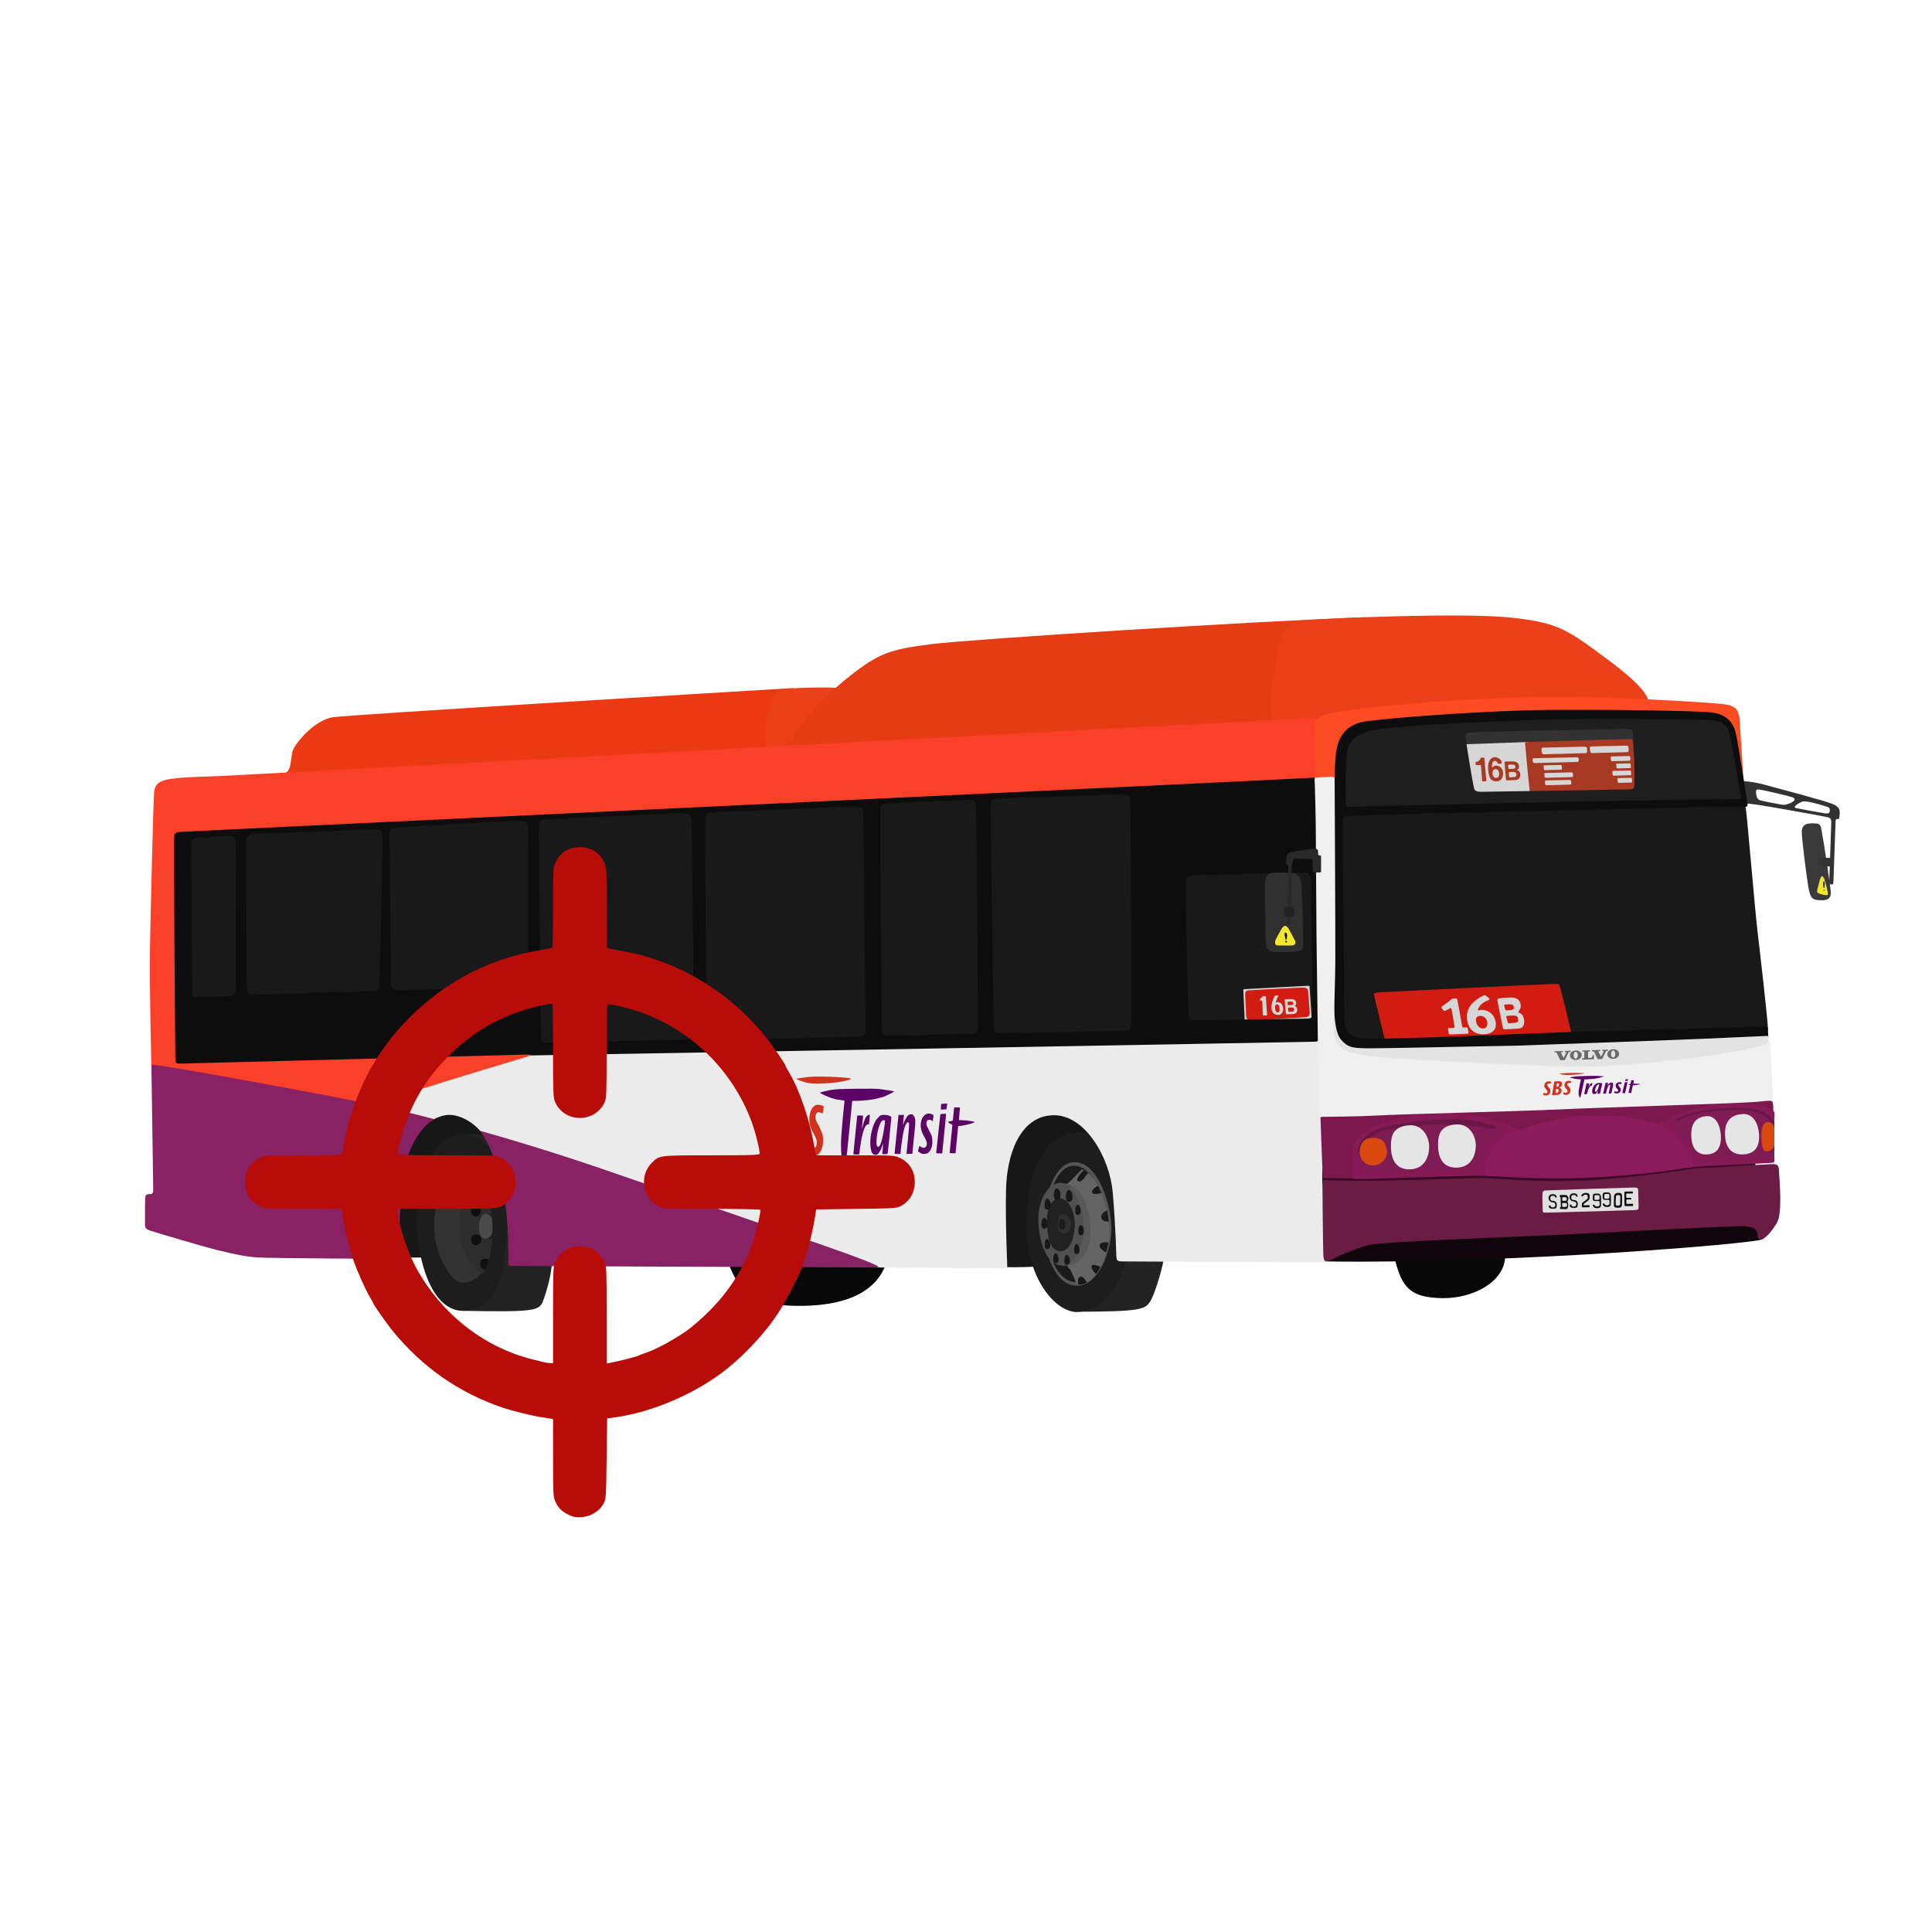 <?xml version="1.0" encoding="UTF-8" standalone="no"?>
<svg
xmlns:dc="http://purl.org/dc/elements/1.1/"
xmlns:cc="http://creativecommons.org/ns#"
xmlns:rdf="http://www.w3.org/1999/02/22-rdf-syntax-ns#"
xmlns:svg="http://www.w3.org/2000/svg"
xmlns="http://www.w3.org/2000/svg"
width="520.218mm"
height="520.218mm"
viewBox="0 0 520.218 520.218"
version="1.1"
id="svg8">
<defs
id="defs2" />
<g
id="layer1"
transform="translate(255.399,177.163)">
<path
style="fill:#191919;fill-opacity:1;stroke:none;stroke-width:0.265px;stroke-linecap:butt;stroke-linejoin:miter;stroke-opacity:1"
d="m 102.232,28.642 -0.209,78.14 -312.352,5.447 2.933,-67.247 z"
id="path1918-5" />
<path
style="fill:#171717;fill-opacity:1;stroke:none;stroke-width:0.265px;stroke-linecap:butt;stroke-linejoin:miter;stroke-opacity:1"
d="m -149.248,161.484 c 18.656,0 19.224,-0.758 20.455,-1.326 1.231,-0.568 10.133,-33.713 10.133,-33.713 0,0 -36.081,-21.023 -35.134,-2.083 0.947,18.94 4.546,37.123 4.546,37.123 z"
id="path1150-5" />
<path
style="fill:#232323;fill-opacity:1;stroke:none;stroke-width:0.265px;stroke-linecap:butt;stroke-linejoin:miter;stroke-opacity:1"
d="m -130.712,175.797 c 18.616,0.335 20.491,0.067 21.495,-2.545 1.004,-2.612 2.679,-8.37 2.344,-11.25 -0.335,-2.879 -8.638,-30.736 -12.723,-32.209 -4.085,-1.473 -7.634,-1.607 -10.312,-1.607 -2.679,0 -4.955,10.781 -4.955,10.781 z"
id="path1146-8" />
<path
style="fill:#171717;fill-opacity:1;stroke:none;stroke-width:0.265px;stroke-linecap:butt;stroke-linejoin:miter;stroke-opacity:1"
d="m 14.205,164.041 c 10.701,0.095 11.269,-0.189 15.436,-1.894 4.167,-1.705 10.322,-35.986 10.322,-35.986 0,0 -25.38,-16.194 -26.516,0.663 -1.136,16.857 0.758,37.217 0.758,37.217 z"
id="path1142-2" />
<path
style="fill:#080808;fill-opacity:1;stroke:none;stroke-width:0.265px;stroke-linecap:butt;stroke-linejoin:miter;stroke-opacity:1"
d="m 120.266,162.203 c 1.875,7.366 4.152,10.044 12.656,10.178 8.504,0.134 16.607,-4.487 16.942,-10.915 0.335,-6.428 -30.602,-5.022 -29.598,0.737 z"
id="path1055-9" />
<path
style="fill:#11050c;fill-opacity:1;stroke:none;stroke-width:0.265px;stroke-linecap:butt;stroke-linejoin:miter;stroke-opacity:1"
d="m 101.784,162.504 c 49.955,0.67 115.222,-4.809 117.258,-5.945 2.036,-1.136 0.616,-5.398 0.616,-5.398 l -15.768,0.047 -109.338,2.557 z"
id="path1053-8" />
<g
id="g1977-2">
<path
id="path1676-0"
d="m 97.769,96.863 c 0.034,0.283 0.005,0.316 -0.198,0.337 -0.203,0.022 -17.239,0.901 -17.504,0.915 -0.265,0.015 -0.3,-0.065 -0.31,-0.268 -0.01,-0.203 -0.375,-8.021 -0.369,-8.317 0.006,-0.296 0.015,-0.317 0.279,-0.352 0.264,-0.035 16.678,-0.879 17.086,-0.902 0.408,-0.023 0.428,-0.024 0.464,0.28 0.035,0.304 0.515,7.738 0.553,8.306 z"
style="fill:#d6d6d6;fill-opacity:1;stroke:none;stroke-width:0.03px;stroke-linecap:butt;stroke-linejoin:miter;stroke-opacity:1" />
<path
id="path1678-7"
d="m 95.903,96.755 c 1.336,-0.065 1.386,-0.7 1.347,-1.493 -0.039,-0.793 -0.349,-4.995 -0.442,-5.642 -0.093,-0.647 -0.544,-0.866 -1.321,-0.873 -0.777,-0.007 -14.021,0.678 -14.772,0.772 -0.752,0.093 -0.851,0.568 -0.832,1.168 0.019,0.6 0.211,4.891 0.257,5.632 0.047,0.741 0.297,1.247 1.165,1.239 0.868,-0.008 13.6,-0.706 14.597,-0.803 z"
style="fill:#d21c11;fill-opacity:1;stroke:none;stroke-width:0.03px;stroke-linecap:butt;stroke-linejoin:miter;stroke-opacity:1" />
<path
id="path1534-4"
d="m 88.661,90.893 c -0.16,1.67e-4 -0.296,0.001 -0.408,0.004 -0.112,0.002 -0.199,0.007 -0.264,0.012 -0.129,0.012 -0.141,0.052 -0.268,0.303 -0.126,0.251 -0.882,1.885 -0.766,3.117 0.116,1.232 0.863,1.816 1.924,1.798 0.916,-0.015 1.289,-1.156 1.244,-1.642 -0.044,-0.487 -0.203,-1.081 -0.612,-1.487 -0.409,-0.406 -1.07,-0.35 -1.231,-0.268 -0.162,0.082 -0.19,0.073 -0.132,-0.172 0.058,-0.245 0.548,-1.391 0.62,-1.512 0.071,-0.121 0.05,-0.15 -0.107,-0.152 z m -3.419,0.161 c -0.113,-7.41e-4 -0.246,-8.12e-4 -0.36,10e-4 -0.114,0.002 -0.209,0.006 -0.247,0.014 -0.075,0.016 -0.094,0.071 -0.182,0.222 -0.088,0.151 -0.373,0.369 -0.471,0.396 -0.097,0.026 -0.096,0.101 -0.096,0.195 -4.82e-4,0.095 0.013,0.224 0.015,0.303 0.002,0.08 0.032,0.124 0.135,0.122 l 0.34,-0.006 c 0.095,-0.002 0.101,0.073 0.109,0.222 0.007,0.149 0.138,3.306 0.144,3.485 0.006,0.179 0.026,0.248 0.149,0.256 0.123,0.008 0.735,0.027 0.857,0.015 0.121,-0.012 0.127,-0.032 0.14,-0.271 0.013,-0.239 -0.291,-4.373 -0.312,-4.651 -0.021,-0.278 -0.007,-0.298 -0.222,-0.304 z m 6.93,0.806 c -0.172,-6.17e-4 -0.369,0.002 -0.563,0.006 -0.387,0.007 -0.759,0.021 -0.874,0.028 -0.231,0.014 -0.213,0.03 -0.208,0.252 0.005,0.493 0.275,3.346 0.296,3.559 0.02,0.213 0.071,0.229 0.228,0.225 0.157,-0.004 1.274,-0.015 1.857,-0.063 0.583,-0.047 1.011,-0.42 0.986,-1.126 -0.025,-0.706 -0.332,-0.879 -0.518,-0.924 -0.186,-0.045 -0.231,-0.076 -0.105,-0.153 0.125,-0.077 0.439,-0.266 0.337,-0.896 -0.101,-0.63 -0.67,-0.863 -1.029,-0.895 -0.09,-0.008 -0.235,-0.012 -0.407,-0.012 z m -0.039,0.677 c 0.092,-4.82e-4 0.18,8.47e-4 0.253,0.005 0.291,0.017 0.48,0.268 0.49,0.456 0.01,0.189 -0.159,0.423 -0.445,0.455 -0.287,0.032 -0.7,0.034 -0.865,0.042 -0.202,0.009 -0.213,0.009 -0.237,-0.228 -0.015,-0.147 -0.038,-0.315 -0.049,-0.508 -0.007,-0.14 0.025,-0.181 0.156,-0.193 0.066,-0.006 0.23,-0.016 0.414,-0.023 0.092,-0.003 0.19,-0.006 0.282,-0.006 z m -3.651,0.748 c 0.351,0.008 0.542,0.319 0.598,0.793 0.06,0.505 0.216,1.291 -0.342,1.343 -0.558,0.052 -0.774,-0.444 -0.815,-1.14 -0.042,-0.696 0.12,-0.987 0.487,-0.993 0.025,-0.003 0.049,-0.003 0.072,-0.002 z m 3.675,0.839 c 0.148,-0.003 0.296,-0.003 0.409,0.006 0.303,0.022 0.503,0.326 0.516,0.554 0.013,0.228 -0.158,0.511 -0.455,0.548 -0.297,0.037 -0.726,0.039 -0.898,0.048 -0.21,0.01 -0.221,0.01 -0.25,-0.278 -0.018,-0.178 -0.044,-0.38 -0.058,-0.615 -0.01,-0.169 0.022,-0.219 0.158,-0.233 0.085,-0.008 0.331,-0.024 0.577,-0.03 z"
style="fill:#d6d6d6;fill-opacity:1;stroke:none;stroke-width:0.074px;stroke-linecap:butt;stroke-linejoin:miter;stroke-opacity:1" />
</g>
<path
style="fill:#0d0d0d;fill-opacity:1;stroke:none;stroke-width:1px;stroke-linecap:butt;stroke-linejoin:miter;stroke-opacity:1"
d="m 385.125,111.031 -1182.576,52.973 3.578,281.326 1177.566,-42.234 z m -207.26,27.682 c 4.315,0.021 6.669,1.156 6.891,7.135 0.253,6.833 1.77,211.835 0.758,225.502 -0.253,6.833 -1.012,7.341 -6.58,7.594 -5.568,0.253 -123.253,2.53 -127.809,2.277 -4.556,-0.253 -5.316,-2.024 -5.316,-7.592 0,-5.568 -3.29,-215.38 -3.037,-221.707 0.253,-6.327 0.507,-8.353 5.568,-8.859 5.062,-0.506 121.989,-4.048 127.557,-4.301 0.696,-0.032 1.352,-0.052 1.969,-0.049 z m -156.605,5.363 c 6.58,0 6.581,3.543 6.834,10.883 0.253,7.34 2.025,212.848 1.771,218.922 -0.253,6.074 -0.253,7.592 -4.809,7.846 -4.556,0.253 -77.7,2.025 -84.533,1.771 -6.833,-0.253 -8.098,2.5e-4 -8.098,-6.58 -0.759,-17.463 -2.025,-210.57 -1.771,-218.922 0.253,-8.352 -0.254,-9.618 5.061,-9.871 5.315,-0.253 78.965,-4.049 85.545,-4.049 z m -116.928,7.086 c 7.087,0 8.605,0.505 9.111,8.857 0.506,8.352 2.024,202.726 2.277,215.887 0,7.593 -0.759,8.099 -6.58,8.605 -5.821,0.506 -145.78,4.049 -150.082,4.049 -4.303,0 -4.555,-3.037 -4.555,-7.086 0,-4.049 -2.531,-208.799 -1.771,-215.633 0.759,-6.833 0.505,-8.606 6.832,-8.859 6.327,-0.253 137.681,-5.82 144.768,-5.82 z m -173.873,6.58 c 6.58,0 8.352,2.025 8.605,9.871 0.253,7.846 2.277,208.546 2.277,212.596 0,4.049 -0.505,7.087 -7.592,7.34 -7.087,0.253 -135.657,3.289 -141.225,3.289 -5.568,0 -6.58,-0.253 -6.58,-6.58 0,-10.377 -2.531,-204.243 -2.277,-211.076 0.253,-6.833 -0.254,-7.593 5.314,-8.605 5.568,-1.012 134.896,-6.834 141.477,-6.834 z m -168.305,7.846 c 9.111,0 10.631,1.014 10.631,8.859 0,7.846 0.507,136.162 0.254,148.816 h -0.002 c -0.253,9.87 -2.277,10.376 -9.363,10.629 -7.087,0.253 -115.662,3.796 -122.242,3.543 -6.58,-0.253 -8.1,-2.784 -8.1,-8.352 0,-5.568 -1.266,-138.186 -1.266,-146.791 0,-8.605 10e-4,-9.366 10.125,-10.125 10.124,-0.759 110.852,-6.58 119.963,-6.58 z m -143.5,8.605 c 6.327,0 6.073,1.52 6.326,7.594 0.253,6.074 -2.53,136.414 -3.289,147.297 0,8.605 -0.255,9.112 -7.088,9.365 -6.833,0.253 -115.407,3.542 -121.229,3.795 -5.821,0.253 -6.075,-2.529 -6.328,-7.338 -0.253,-4.809 -0.76,-139.453 -0.76,-146.539 0,-7.087 1.772,-8.859 7.34,-9.365 5.568,-0.506 118.7,-4.809 125.027,-4.809 z m -148.564,6.58 c 4.556,0 5.569,2.279 5.822,8.1 0.253,5.821 -0.507,137.934 -0.254,147.805 -0.253,5.821 -2.278,6.579 -7.34,6.832 -5.062,0.253 -25.561,1.014 -30.623,1.014 -5.062,0 -6.328,-8e-5 -6.328,-6.074 0,-6.074 -0.76,-142.995 -0.76,-148.816 0,-5.821 1.773,-6.582 7.594,-7.088 5.821,-0.506 27.333,-1.771 31.889,-1.771 z m 1089.529,37.193 c 1.016,-0.008 1.713,-0.004 2.045,0.012 5.315,0.253 6.329,1.517 6.582,8.604 0.253,7.087 1.771,129.583 1.518,134.645 -0.253,5.062 -1.012,5.314 -8.352,5.314 -7.34,0 -106.298,1.52 -111.359,1.52 -5.062,0 -6.328,-0.254 -6.328,-7.594 -1.012,-12.401 -2.784,-129.582 -2.531,-133.885 0.253,-4.303 3.291,-5.313 9.871,-5.566 6.169,-0.237 93.307,-2.923 108.555,-3.049 z"
transform="scale(0.265)"
id="path1051-8" />
<path
style="fill:#eb3913;fill-opacity:1;stroke:none;stroke-width:0.265px;stroke-linecap:butt;stroke-linejoin:miter;stroke-opacity:1"
d="m -41.749,8.1 c -19.609,1.175 -118.831,7.139 -123.982,7.862 -5.151,0.723 -10.701,7.525 -11.004,9.541 -0.548,3.649 -0.487,5.52 -2.66,5.616 -0.415,0.018 8.53,1.885 8.53,1.885 l 128.98,-9.135 z"
id="path909-5" />
<path
style="fill:#ec401a;fill-opacity:1;stroke:none;stroke-width:0.265px;stroke-linecap:butt;stroke-linejoin:miter;stroke-opacity:1"
d="m -48.798,26.805 c -0.904,-7.771 -0.452,-9.398 0.542,-13.284 0.994,-3.886 2.169,-4.789 4.338,-5.151 2.169,-0.361 12.651,-0.633 14.639,-0.181 1.988,0.452 -15.181,24.851 -19.519,18.615 z"
id="path907-8" />
<path
style="fill:#e53c14;fill-opacity:1;stroke:none;stroke-width:0.265px;stroke-linecap:butt;stroke-linejoin:miter;stroke-opacity:1"
d="M 112.356,-10.964 C 83.154,-9.942 6.518,-5.112 -4.728,-3.706 -15.975,-2.3 -18.914,-1.15 -26.71,4.984 -34.505,11.118 -41.917,19.553 -43.707,24.793 c -1.789,5.24 76.167,2.428 76.167,2.428 L 102.365,20.959 Z"
id="path903-3" />
<path
style="fill:#ec401a;fill-opacity:1;stroke:none;stroke-width:0.265px;stroke-linecap:butt;stroke-linejoin:miter;stroke-opacity:1"
d="M 88.691,20.192 C 86.774,15.591 86.391,13.291 87.03,8.818 c 0.639,-4.473 1.47,-9.968 2.236,-13.227 0.767,-3.259 1.597,-5.176 7.412,-5.751 5.815,-0.575 41.762,-2.073 54.685,-0.717 12.922,1.355 15.362,3.344 25.754,11.025 10.392,7.681 11.296,10.302 11.657,12.651 0.361,2.35 -100.084,7.393 -100.084,7.393 z"
id="path895-0" />
<path
style="fill:#232323;fill-opacity:1;stroke:none;stroke-width:0.217px;stroke-linecap:butt;stroke-linejoin:miter;stroke-opacity:1"
d="m 35.045,176.042 c 16.406,-0.078 17.883,-0.544 19.283,-2.799 1.4,-2.255 3.732,-10.419 3.81,-12.674 0.078,-2.255 -5.987,-10.963 -13.529,-2.955 -7.542,8.009 -9.564,18.428 -9.564,18.428 z"
id="path1132-6" />
<path
style="fill:#1d1d1d;fill-opacity:1;stroke:none;stroke-width:0.217px;stroke-linecap:butt;stroke-linejoin:miter;stroke-opacity:1"
d="m 34.268,176.119 c 8.942,-0.078 13.762,-11.041 13.84,-17.961 0.078,-6.92 -2.333,-30.557 -11.819,-30.557 -9.486,0 -14.773,8.631 -15.318,23.482 -0.544,14.851 7.153,24.648 13.296,25.037 z"
id="path1128-2" />
<path
style="fill:#080808;fill-opacity:1;stroke:none;stroke-width:0.265px;stroke-linecap:butt;stroke-linejoin:miter;stroke-opacity:1"
d="m -61.74,155.44 c 4.018,13.259 6.027,19.018 21.562,19.018 15.535,0 22.232,-5.625 23.973,-13.393 1.741,-7.768 -45.535,-5.625 -45.535,-5.625 z"
id="path1153-2" />
<path
style="fill:#ebebeb;fill-opacity:1;stroke:none;stroke-width:1px;stroke-linecap:butt;stroke-linejoin:miter;stroke-opacity:1"
d="m 379.111,376.594 c -0.683,10.246 -1.026,12.979 -6.832,13.32 -5.806,0.342 -780.934,13.832 -789.131,13.832 -8.197,0 -34.705,0.936 -34.705,0.936 l -148.531,50.809 66.676,19.037 c 13.578,-8.072 21.975,-12.224 33.396,-9.303 14.686,3.757 24.76,14.856 28.859,21.516 9.244,7.469 3.33,4.637 13.492,9.393 l 279.434,104.975 c 0,0 66.655,17.872 93.221,18.113 26.566,0.242 132.104,0.725 138.625,0.967 6.521,0.242 6.037,-0.724 6.037,-3.381 0,-2.657 -1.963,-41.045 -1.207,-76.559 0.757,-35.541 14.006,-74.382 47.334,-75.59 33.328,-1.208 58.203,43.953 61.102,78.488 2.898,34.535 3.382,58.204 3.623,64 0.242,5.796 0.724,6.037 8.693,6.037 7.97,0 201.899,1.208 205.4,0.846 3.502,-0.362 -5.486,-237.436 -5.486,-237.436 z"
transform="scale(0.265)"
id="path848-5" />
<path
style="fill:#191919;fill-opacity:1;stroke:none;stroke-width:0.265px;stroke-linecap:butt;stroke-linejoin:miter;stroke-opacity:1"
d="m 220.651,99.889 c -0.068,-2.598 -2.101,-20.265 -2.824,-26.364 -0.723,-6.1 -2.889,-32.007 -3.161,-33.205 -0.272,-1.198 -1.981,-0.863 -2.316,-0.911 -0.335,-0.048 -108.068,1.166 -108.068,1.166 l -0.128,64.026 c 0,0 115.996,0.159 116.497,-4.713 z"
id="path1289-2" />
<path
style="fill:#3a3a3a;fill-opacity:1;stroke:none;stroke-width:0.265px;stroke-linecap:butt;stroke-linejoin:miter;stroke-opacity:1"
d="m 235.082,46.422 c -0.256,-1.789 -0.639,-1.917 -2.684,-1.885 -2.045,0.032 -2.556,0.895 -2.652,2.109 -0.096,1.214 1.438,13.738 1.981,16.102 0.543,2.364 1.342,2.396 3.163,2.492 1.821,0.096 2.684,-0.543 2.684,-1.917 0,-1.374 -2.045,-14.792 -2.492,-16.901 z"
id="path886-2" />
<path
style="fill:#323232;fill-opacity:1;stroke:none;stroke-width:1px;stroke-linecap:butt;stroke-linejoin:miter;stroke-opacity:1"
d="m 802.041,124.859 c 0,-1e-5 -11.108,21.975 -6.52,22.217 4.589,0.242 12.557,0.242 23.666,1.691 11.109,1.449 70.278,12.075 74.021,13.041 3.743,0.966 3.744,2.778 3.744,5.676 0,2.898 -2.053,58.566 -2.053,60.377 0,1.811 0.603,2.172 1.932,2.293 1.328,0.121 2.174,-0.121 2.295,-2.053 0.121,-1.932 2.113,-60.858 2.234,-62.549 0.121,-1.691 0.784,-2.052 1.689,-1.932 0.906,0.121 1.63,0.181 1.932,-0.664 0.302,-0.845 0.424,-2.113 0.545,-5.615 0.121,-3.502 -0.605,-5.555 -6.039,-8.453 -5.434,-2.898 -52.044,-15.094 -62.67,-17.992 -10.626,-2.898 -18.838,-5.554 -34.777,-6.037 z m 20.309,8.82 c 0.566,-0.028 1.277,0.025 2.152,0.115 7.245,1.328 28.738,6.279 32.844,7.729 4.106,1.449 2.295,4.104 -1.689,5.795 -3.985,1.691 -6.401,2.295 -9.42,1.691 -3.019,-0.604 -18.596,-3.382 -21.494,-4.348 -2.898,-0.966 -3.864,-3.743 -4.227,-7.365 -0.272,-2.717 0.136,-3.532 1.834,-3.617 z m 47.277,12.035 c 1.157,-0.024 2.547,0.153 4.504,0.518 7.209,1.343 15.336,3.985 18.234,4.83 2.898,0.845 3.38,2.414 3.139,4.346 -0.241,1.932 -1.087,2.899 -4.348,2.537 -3.26,-0.362 -26.807,-4.711 -29.705,-5.314 -2.898,-0.604 -1.485,-2.719 2.777,-5.07 2.189,-1.208 3.471,-1.805 5.398,-1.846 z"
transform="scale(0.265)"
id="path876-7" />
<path
style="fill:#fd4b23;fill-opacity:1;stroke:none;stroke-width:0.265px;stroke-linecap:butt;stroke-linejoin:miter;stroke-opacity:1"
d="M 98.589,33.673 C 98.318,26.444 98.228,19.938 98.499,17.769 c 0.271,-2.169 2.711,-2.711 10.031,-3.795 7.32,-1.084 30.273,-3.072 49.249,-3.434 18.977,-0.361 47.442,1.446 50.876,1.898 3.434,0.452 4.247,1.446 4.428,5.06 0.181,3.615 0.994,14.278 0.994,16.808 0,2.53 -115.488,-0.633 -115.488,-0.633 z"
id="path846-1" />
<path
style="fill:#d21c11;fill-opacity:1;stroke:none;stroke-width:0.122px;stroke-linecap:butt;stroke-linejoin:miter;stroke-opacity:1"
d="m 163.519,87.772 c 0.87,8.62e-4 0.882,0.004 1.159,0.942 0.516,1.749 2.65,10.504 2.845,11.494 0.18,0.918 0.236,0.953 -0.475,1.056 -1.139,0.166 -47.891,2.487 -48.535,2.552 -0.644,0.064 -0.844,-0.268 -0.995,-0.918 -0.332,-1.435 -2.548,-10.488 -2.899,-11.891 -0.186,-0.746 -0.051,-0.836 1.367,-0.972 0.722,-0.069 45.368,-2.266 47.532,-2.264 z"
id="path1532-5" />
<path
style="fill:#d6d6d6;fill-opacity:1;stroke:none;stroke-width:0.046px;stroke-linecap:butt;stroke-linejoin:miter;stroke-opacity:1"
d="m 144.377,90.822 c -0.201,-0.001 -0.412,0.127 -0.805,0.331 -1.059,0.571 -4.491,2.418 -3.944,6.226 0.546,3.808 3.431,4.041 4.768,3.954 1.337,-0.087 3.534,-0.843 2.872,-3.589 -0.662,-2.746 -3.181,-3.131 -4.101,-2.938 -0.674,0.141 -0.838,0.151 -0.335,-0.766 0.503,-0.917 1.674,-1.568 2.318,-1.792 0.644,-0.224 0.694,-0.354 -0.021,-0.981 -0.358,-0.313 -0.551,-0.444 -0.752,-0.445 z m -7.775,0.861 c -0.243,0.005 -0.355,0.009 -0.748,0.031 -0.202,0.011 -0.376,0.068 -0.827,0.519 -0.441,0.44 -1.876,1.393 -2.101,1.541 -0.225,0.148 -0.225,0.277 -0.168,0.431 0.057,0.153 0.254,0.368 0.454,0.595 0.2,0.227 0.243,0.316 0.586,0.178 0.342,-0.138 1.09,-0.545 1.25,-0.64 0.16,-0.095 0.286,-0.163 0.365,0.158 0.078,0.321 0.792,4.173 0.827,4.61 0.035,0.437 -0.066,0.477 -0.346,0.521 -0.28,0.044 -0.92,0.006 -1.136,0.012 -0.216,0.006 -0.262,0.044 -0.231,0.371 0.031,0.328 0.065,0.674 0.146,0.982 0.081,0.308 0.114,0.381 0.509,0.37 0.395,-0.011 4.163,-0.147 4.447,-0.173 0.284,-0.026 0.381,-0.083 0.379,-0.357 -0.002,-0.274 -0.042,-0.474 -0.134,-0.836 -0.092,-0.363 -0.104,-0.509 -0.305,-0.521 -0.201,-0.013 -0.467,0.012 -0.809,0.021 -0.342,0.009 -0.435,-0.006 -0.484,-0.425 -0.049,-0.419 -1.128,-6.417 -1.235,-6.852 -0.107,-0.435 -0.086,-0.542 -0.436,-0.535 z m 14.857,-0.262 c -0.05,7.84e-4 -0.1,0.002 -0.151,0.004 -1.634,0.069 -2.623,0.173 -3.09,0.263 -0.467,0.09 -0.447,0.128 -0.385,0.682 0.062,0.554 1.156,5.858 1.35,6.744 0.168,0.822 0.107,0.901 0.895,0.88 0.788,-0.021 2.88,-0.167 3.682,-0.24 0.803,-0.073 1.395,-0.928 1.243,-2.177 -0.152,-1.249 -0.705,-1.828 -1.191,-1.957 -0.486,-0.129 -0.378,-0.352 -0.127,-0.746 0.252,-0.394 0.557,-0.841 0.302,-1.842 -0.247,-0.969 -0.996,-1.634 -2.528,-1.612 z m -0.743,1.858 c 0.188,-0.005 0.396,-0.007 0.627,-0.002 0.617,0.014 0.777,0.289 0.86,0.697 0.083,0.408 -0.026,0.691 -0.407,0.761 -0.381,0.07 -1.129,0.13 -1.427,0.148 -0.298,0.018 -0.388,0.022 -0.49,-0.337 -0.12,-0.423 -0.18,-0.668 -0.252,-0.953 -0.045,-0.179 -0.028,-0.239 0.31,-0.268 0.211,-0.018 0.467,-0.037 0.779,-0.046 z m -7.585,3.103 c 1.322,-0.035 1.821,1.036 1.947,1.653 0.126,0.616 -0.092,1.681 -1.052,1.733 -0.961,0.051 -1.738,-0.625 -1.974,-1.91 -0.236,-1.285 0.602,-1.436 1.079,-1.475 z m 8.413,-0.088 c 0.23,-0.006 0.486,-0.008 0.77,-7.49e-4 0.758,0.019 0.958,0.375 1.066,0.901 0.107,0.527 -0.023,0.892 -0.49,0.982 -0.467,0.09 -1.385,0.166 -1.751,0.189 -0.366,0.023 -0.477,0.028 -0.606,-0.436 -0.153,-0.546 -0.23,-0.862 -0.321,-1.231 -0.057,-0.231 -0.037,-0.309 0.377,-0.346 0.259,-0.023 0.572,-0.047 0.956,-0.058 z"
id="path1920-2" />
<path
style="fill:#0d0d0d;fill-opacity:1;stroke:none;stroke-width:0.265px;stroke-linecap:butt;stroke-linejoin:miter;stroke-opacity:1"
d="m 220.753,102.269 c -0.128,-2.684 -0.112,-2.524 -0.176,-2.748 -0.064,-0.224 -0.24,-0.304 -0.671,-0.304 -0.431,0 -44.186,1.294 -53.387,1.55 -9.201,0.256 -48.243,2.045 -53.675,1.725 -5.431,-0.319 -6.348,-1.407 -6.303,-7.506 0.045,-6.1 -0.452,-49.069 -0.407,-50.605 0.045,-1.536 0.136,-1.717 1.355,-1.807 1.22,-0.09 16.673,-0.587 29.188,-0.858 12.516,-0.271 65.561,-1.581 71.344,-1.581 5.783,0 4.536,0.026 5.877,0.026 1.342,0 1.278,-0.383 1.246,-0.831 -0.032,-0.447 -2.332,-15.144 -3.067,-18.69 -0.735,-3.546 -2.78,-5.431 -6.422,-5.943 -3.642,-0.511 -28.978,-0.831 -44.186,-0.703 -15.208,0.128 -40.639,1.917 -49.01,3.067 -8.371,1.15 -8.134,8.615 -8.36,11.507 -0.226,2.892 -0.09,4.722 -0.226,5.038 -0.136,0.316 -1.039,1.83 -1.039,1.83 l 0.633,69.989 13.826,1.627 z"
id="path1287-1" />
<path
style="fill:#e3e3e3;fill-opacity:1;stroke:none;stroke-width:0.265px;stroke-linecap:butt;stroke-linejoin:miter;stroke-opacity:1"
d="m 220.081,101.787 c 0.606,0 0.638,-0.064 0.685,0.494 0.048,0.558 0.112,1.833 -0.016,2.375 -0.128,0.542 -23.369,5.261 -23.369,5.261 l -22.158,1.658 -34.337,-0.414 -37.238,-4.081 -1.307,-16.579 c 0,0 1.18,-4.4 1.371,1.148 0.191,5.547 0.414,9.469 2.168,11.35 1.754,1.881 2.806,2.04 6.886,2.104 4.081,0.064 32.711,-0.606 40.012,-0.701 22.447,-0.803 44.867,-1.535 67.303,-2.614 z"
id="path1183-1" />
<path
style="fill:#f0f0f0;fill-opacity:1;stroke:none;stroke-width:0.265px;stroke-linecap:butt;stroke-linejoin:miter;stroke-opacity:1"
d="m 222.013,120.165 c -0.09,-4.035 -0.624,-15.19 -0.72,-16.274 -0.096,-1.084 -0.227,-0.791 -0.835,-0.093 -0.609,0.699 -10.663,2.841 -22.025,4.148 -11.362,1.308 -19.128,1.906 -26.652,2.098 -7.524,0.191 -41.893,-1.53 -52.159,-2.296 -10.266,-0.765 -15.964,-1.516 -15.874,-7.467 0.09,-5.952 0.361,-13.662 0.406,-18.486 0.045,-4.824 -0.18,-47.613 -0.18,-48.627 0,-1.014 0.022,-1.127 -0.789,-1.15 -0.812,-0.023 -3.765,0.135 -4.193,0.203 -0.428,0.068 -0.406,0.338 -0.383,1.014 0.023,0.676 0.271,9.514 0.271,11.069 0,1.556 0.18,27.842 0.203,30.186 0.023,2.345 0.406,30.637 0.428,33.568 0.023,2.931 0.586,15.082 0.631,16.412 0.045,1.33 40.268,-0.526 40.268,-0.526 z"
id="path1181-0" />
<path
style="fill:#3b0b25;fill-opacity:1;stroke:none;stroke-width:0.265px;stroke-linecap:butt;stroke-linejoin:miter;stroke-opacity:1"
d="m 217.188,134.864 c 0.135,2.75 0.135,3.201 -0.045,3.652 -0.18,0.451 -35.664,2.931 -35.664,2.931 l -36.416,2.902 c 0,0 -44.336,0.321 -44.404,-2.79 -0.068,-3.111 -0.022,-2.367 0.022,-3.787 0.045,-1.42 17.043,0.09 17.043,0.09 l 35.326,-0.068 z"
id="path1172-1" />
<path
style="fill:#6a1c45;fill-opacity:1;stroke:none;stroke-width:0.265px;stroke-linecap:butt;stroke-linejoin:miter;stroke-opacity:1"
d="m 221.299,136.304 c 2.205,-0.134 2.272,0.401 2.339,2.205 0.067,1.804 1.002,11.025 -0.601,13.631 -1.604,2.606 -2.405,3.274 -3.274,4.009 -0.869,0.735 -1.904,0.434 -1.904,-0.601 0,-1.036 -0.401,-2.405 -3.642,-2.539 -3.241,-0.134 -30.898,1.4 -46.49,2.156 -15.592,0.756 -51.074,1.984 -54.618,2.929 -3.544,0.945 -7.465,2.646 -9.308,3.591 -1.843,0.945 -2.788,1.512 -2.882,-0.992 -0.095,-2.504 -0.236,-17.529 -0.236,-18.804 0,-1.276 0.142,-1.276 0.709,-1.323 0.567,-0.047 5.15,0.331 12.284,0.236 7.134,-0.095 26.884,-0.709 29.151,-0.756 2.268,-0.047 7.323,0.331 11.15,0.567 3.827,0.236 11.056,0.331 17.481,0.095 6.426,-0.236 22.868,-2.173 26.08,-2.74 3.213,-0.567 3.922,-0.614 5.575,-0.661 1.654,-0.047 13.406,-0.773 18.184,-1.001 z"
id="path1075-8" />
<path
style="fill:#fa4028;fill-opacity:1;stroke:none;stroke-width:1px;stroke-linecap:butt;stroke-linejoin:miter;stroke-opacity:1"
d="M 376.021,61.008 C 314.828,63.638 -33.411,82.064 -85.727,84.918 -142.081,87.992 -715.87,118.901 -739.607,119.926 c -23.737,1.025 -36.715,1.026 -50.035,2.904 -13.32,1.878 -16.907,5.805 -17.59,14.344 -0.683,8.539 -4.099,138.666 -4.27,170.6 -0.171,31.934 1.366,100.071 1.537,107.756 0.171,7.685 199.439,49.612 212.963,43.574 13.524,-6.038 36.95,-13.041 62.791,-21.494 25.841,-8.453 99.087,-30.362 105.32,-32.24 6.233,-1.878 5.55,-2.561 -2.135,-2.305 -21.517,0.512 -341.54,9.051 -347.346,9.051 -5.806,0 -6.832,0.682 -7.174,-4.441 -0.342,-5.123 -1.707,-214.146 -1.365,-220.977 0.342,-6.831 -0.683,-9.221 5.465,-9.904 6.087,-0.676 1123.104,-53.217 1153.869,-55.193 -0.86,-24.985 -1.097,-46.82 -0.145,-54.441 0.322,-2.574 1.478,-4.535 3.742,-6.15 z"
transform="scale(0.265)"
id="path861-7" />
<path
style="fill:#7d184e;fill-opacity:1;stroke:none;stroke-width:0.265px;stroke-linecap:butt;stroke-linejoin:miter;stroke-opacity:1"
d="m 222.014,134.187 c 0.047,1.465 0.095,1.488 -0.709,1.559 -0.803,0.071 -17.011,0.792 -19.35,0.959 -2.339,0.167 -4.009,0.468 -7.317,0.969 -3.307,0.501 -13.096,1.704 -23.587,2.105 -10.49,0.401 -22.384,-0.267 -24.722,-0.468 -2.339,-0.2 -3.074,-0.067 -6.682,-0.067 -3.608,0 -14.199,0.468 -19.01,0.568 -4.811,0.1 -5.569,0.257 -10.246,0.281 -4.677,0.024 -7.961,-0.024 -8.764,0 -0.803,0.024 -0.85,-0.071 -0.874,-0.52 -0.024,-0.449 -0.567,-15.001 -0.591,-15.473 -0.024,-0.472 0.047,-0.52 0.496,-0.543 0.449,-0.024 8.953,-0.024 15.237,-0.378 6.284,-0.354 37.716,-1.106 49.209,-1.641 11.493,-0.535 48.175,-1.604 52.385,-2.005 4.21,-0.401 4.41,-0.601 4.544,0.735 0.134,1.336 -0.1,5.479 -0.033,7.918 0.067,2.439 -0.041,4.552 0.013,6.001 z"
id="path1115-6" />
<path
style="fill:#851a56;fill-opacity:1;stroke:none;stroke-width:1px;stroke-linecap:butt;stroke-linejoin:miter;stroke-opacity:1"
d="m 516.678,462.922 c -13.5,0.4 -26.193,0.784 -37.719,1.145 -7.926,0.9 -15.623,2.22 -22.531,3.988 -22.321,5.714 -45.535,16.966 -45.535,31.787 0,13.579 0.577,24.33 0.678,29.654 1.902,-0.004 3.612,-10e-4 5.662,-0.012 17.679,-0.089 20.542,-0.682 38.725,-1.061 18.183,-0.379 58.211,-2.146 71.848,-2.146 13.637,0 16.415,-0.506 25.254,0.252 0.933,0.08 2.47,0.188 4.158,0.301 l 34.391,-41.631 c -17.143,-10.357 -42.322,-18.215 -62.322,-21.072 -3.854,-0.551 -8.105,-0.951 -12.607,-1.205 z"
transform="scale(0.265)"
id="path1122-0" />
<path
style="fill:#851a56;fill-opacity:1;stroke:none;stroke-width:1px;stroke-linecap:butt;stroke-linejoin:miter;stroke-opacity:1"
d="m 795.523,453.211 c -1.16,0.002 -2.377,0.031 -3.559,0.043 -3.322,0.131 -7.192,0.273 -10.879,0.412 -24.1,2.362 -57.519,16.015 -68.258,24.701 l 37.771,39.707 c 4.338,-0.616 8.199,-1.071 12.697,-1.393 8.839,-0.631 70.095,-3.359 73.131,-3.627 3.036,-0.268 2.858,-0.357 2.68,-5.893 -0.203,-5.478 0.204,-13.462 -0.049,-22.68 -0.175,-6.368 0.176,-15.656 0.254,-22.551 -0.467,-0.826 -0.987,-1.553 -1.572,-2.139 -5.07,-5.07 -21.882,-6.617 -42.217,-6.582 z"
transform="scale(0.265)"
id="path1147-0" />
<path
style="fill:#8b1b5b;fill-opacity:1;stroke:none;stroke-width:1px;stroke-linecap:butt;stroke-linejoin:miter;stroke-opacity:1"
d="m 656.658,464.846 c -1.762,0.01 -3.468,0.033 -5.109,0.065 -26.264,0.505 -57.831,9.597 -80.307,17.678 -19.835,7.132 -25.698,26.844 -26.457,43.529 2.5,0.022 4.961,0.128 8.273,0.412 8.839,0.758 53.791,3.283 93.439,1.768 39.648,-1.515 76.646,-6.061 89.146,-7.955 9.678,-1.466 15.651,-2.475 21.955,-3.15 -0.902,-6.829 -4.402,-16.878 -17.41,-30.562 -18.23,-19.177 -57.103,-21.93 -83.531,-21.783 z"
transform="scale(0.265)"
id="path1117-9" />
<path
style="fill:#7f1c55;fill-opacity:1;stroke:none;stroke-width:0.265px;stroke-linecap:butt;stroke-linejoin:miter;stroke-opacity:1"
d="m 137.112,124.043 c -7.71,-0.135 -16.232,0.992 -20.47,2.254 -4.238,1.262 -6.718,3.878 -6.628,6.718 0.09,2.841 1.758,5.411 5.365,5.32 3.607,-0.09 21.281,-0.496 24.347,-0.947 3.066,-0.451 3.787,-2.705 4.464,-4.419 0.676,-1.713 1.939,-3.787 3.246,-4.464 1.308,-0.676 1.939,-1.849 -0.631,-2.66 -2.57,-0.812 -6.042,-1.758 -9.694,-1.804 z"
id="path1127-5" />
<path
style="fill:#691746;fill-opacity:1;stroke:none;stroke-width:1px;stroke-linecap:butt;stroke-linejoin:miter;stroke-opacity:1"
d="m 512.725,468.783 c -27.608,0.064 -56.854,4.087 -71.871,8.561 -16.019,4.771 -25.392,14.657 -25.051,25.393 0.012,0.39 0.048,0.774 0.076,1.16 0.621,-0.931 1.175,-2.11 1.969,-3.377 8.861,-14.144 18.403,-19.596 28.117,-20.959 15.469,-2.171 40.047,-5.454 52.999,-5.794 12.951,-0.341 26.584,0.852 43.625,2.896 11.54,1.385 15.399,3.064 13.051,-0.748 -0.262,-0.091 -0.499,-0.184 -0.781,-0.273 -9.713,-3.067 -22.835,-6.646 -36.639,-6.816 -1.821,-0.032 -3.654,-0.045 -5.494,-0.041 z"
transform="scale(0.265)"
id="path1129-6" />
<path
style="fill:#da4a10;fill-opacity:1;stroke:none;stroke-width:0.265px;stroke-linecap:butt;stroke-linejoin:miter;stroke-opacity:1"
d="m 114.072,129.228 c 3.021,-0.135 3.923,1.758 3.968,3.742 0.045,1.984 -1.533,3.562 -3.697,3.652 -2.164,0.09 -3.562,-1.578 -3.607,-3.472 -0.045,-1.894 0.812,-3.878 3.337,-3.923 z"
id="path1134-2" />
<path
style="fill:#e5e5e5;fill-opacity:1;stroke:none;stroke-width:1px;stroke-linecap:butt;stroke-linejoin:miter;stroke-opacity:1"
d="m 517.273,473.928 c -18.17,0.502 -20.02,11.037 -19.852,21.74 0.168,10.703 3.869,22.409 18.674,22.242 14.805,-0.167 19.515,-12.208 19.684,-22.074 0.168,-9.867 -6.056,-21.741 -18.506,-21.908 z m -47.621,0.861 c -18.404,0.511 -20.28,11.246 -20.109,22.152 0.17,10.906 3.92,22.834 18.916,22.664 14.996,-0.17 19.767,-12.44 19.938,-22.494 0.17,-10.054 -6.134,-22.152 -18.744,-22.322 z"
transform="scale(0.265)"
id="path1136-8" />
<path
style="fill:#7f1c55;fill-opacity:1;stroke:none;stroke-width:1px;stroke-linecap:butt;stroke-linejoin:miter;stroke-opacity:1"
d="m 799.346,457.117 c -8.873,0.025 -17.714,0.757 -26.021,1.822 -13.292,1.704 -20.012,3.237 -29.48,7.498 -10.984,4.943 -10.736,5.455 -2.727,13.123 8.009,7.669 13.632,16.359 16.699,21.301 3.067,4.942 8.18,9.032 16.189,9.373 8.009,0.341 50.27,-1.876 57.428,-2.898 3.861,-0.552 6.178,-1.105 7.633,-1.951 -0.082,-5.366 0.219,-12.628 -0.008,-20.902 -0.097,-3.543 -0.032,-7.936 0.059,-12.371 -5.124,-8.987 -10.9,-12.77 -23.873,-14.193 -5.24,-0.575 -10.574,-0.816 -15.898,-0.801 z"
transform="scale(0.265)"
id="path1152-5" />
<path
style="fill:#e5e5e5;fill-opacity:1;stroke:none;stroke-width:0.977px;stroke-linecap:butt;stroke-linejoin:miter;stroke-opacity:1"
d="m 807.406,463.359 c -16.029,0.975 -18.587,11.208 -18.416,20.953 0.17,9.745 4.092,20.628 18.246,20.141 14.154,-0.487 16.883,-10.558 16.371,-20.141 -0.512,-9.583 -4.946,-21.116 -16.201,-20.953 z m -36.693,2.17 c -13.944,0.924 -16.17,10.628 -16.021,19.869 0.148,9.242 3.561,19.562 15.873,19.1 12.313,-0.462 14.685,-10.012 14.24,-19.1 -0.445,-9.088 -4.301,-20.023 -14.092,-19.869 z"
transform="scale(0.265)"
id="path1157-9" />
<path
style="fill:#da4a10;fill-opacity:1;stroke:none;stroke-width:1px;stroke-linecap:butt;stroke-linejoin:miter;stroke-opacity:1"
d="m 832.105,471.689 c -4.157,0.153 -5.965,4.994 -6.125,12.982 0.341,14.485 2.216,16.359 5.113,16.529 2.206,0.13 6.282,-0.446 8.029,-6.215 0.029,-3.252 0.038,-6.754 -0.065,-10.504 -0.054,-1.97 -0.052,-4.224 -0.029,-6.58 -1.036,-4.362 -2.977,-5.851 -6.062,-6.182 -0.298,-0.032 -0.584,-0.041 -0.861,-0.031 z"
transform="scale(0.265)"
id="path1162-4" />
<path
style="fill:#e0e0e0;fill-opacity:1;stroke:none;stroke-width:0.265px;stroke-linecap:butt;stroke-linejoin:miter;stroke-opacity:1"
d="m 159.983,148.207 c 0,1.148 -0.096,1.18 1.307,1.148 1.403,-0.032 22.094,-0.606 23.242,-0.67 1.148,-0.064 1.307,-0.096 1.275,-1.084 -0.032,-0.988 -0.064,-3.443 -0.096,-4.113 -0.032,-0.67 -0.064,-0.893 -1.084,-0.893 -1.02,0 -22.541,0.701 -23.529,0.765 -0.988,0.064 -1.084,0.159 -1.148,0.925 -0.064,0.765 -0.032,2.391 0.032,3.921 z"
id="path1174-3" />
<path
style="fill:#691746;fill-opacity:1;stroke:none;stroke-width:1px;stroke-linecap:butt;stroke-linejoin:miter;stroke-opacity:1"
d="m 799.346,457.117 c -8.873,0.025 -17.714,0.757 -26.021,1.822 -13.292,1.704 -20.012,3.237 -29.48,7.498 -1.9,0.855 -3.442,1.571 -4.688,2.221 -0.759,2.662 2.145,1.237 6.43,-0.748 3.604,-1.67 9.208,-3.399 14.098,-4.457 7.543,-1.632 20.665,-3.313 34.221,-3.855 13.556,-0.542 22.994,0.051 30.652,3.477 7.436,3.326 10.679,7.969 13.752,10.56 0.349,0.294 0.512,0.42 0.775,0.641 0.013,-0.73 0.018,-1.428 0.033,-2.164 -5.124,-8.987 -10.9,-12.77 -23.873,-14.193 -5.24,-0.575 -10.574,-0.816 -15.898,-0.801 z"
transform="scale(0.265)"
id="path1176-9" />
<g
id="g1249-0"
transform="matrix(0.035,-0.001,0,0.042,160.072,111.954)">
<path
id="path1763-5"
d="m 283.929,159.635 c -3.734,-4.952 -6.752,-10.465 -8.423,-15.389 -1.873,-5.518 -2.095,-19.966 -0.483,-31.435 1.267,-9.015 11.687,-52.264 15.116,-62.744 1.136,-3.473 1.907,-6.471 1.713,-6.664 -0.194,-0.192 -7.328,-0.854 -15.853,-1.47 -15.034,-1.087 -17.927,-1.468 -36,-4.739 -8.505,-1.539 -31.174,-6.898 -34,-8.038 -1.985,-0.8 11.988,-2.696 36,-4.883 16.365,-1.491 30.754,-1.786 89.5,-1.834 47.756,-0.04 75.561,0.35 87.5,1.225 28.758,2.109 42.299,3.309 46,4.078 l 3.5,0.727 -6,1.682 c -3.3,0.925 -10.427,2.59 -15.838,3.701 -5.411,1.111 -10.183,2.232 -10.605,2.493 -0.776,0.48 -18.497,2.846 -34.057,4.547 -14.558,1.592 -44.53,2.988 -64.138,2.988 h -18.785 l -0.959,3.75 c -11.645,45.538 -30.323,113.788 -31.447,114.912 -0.172,0.172 -1.406,-1.136 -2.742,-2.908 z m 105.738,-20.26 c -5.926,-1.505 -8.158,-3.552 -10.107,-9.273 -3.921,-11.509 0.437,-27.704 11.124,-41.338 5.789,-7.385 10.675,-11.201 20.026,-15.642 7.582,-3.601 7.884,-3.655 20.243,-3.666 14.455,-0.013 25.492,2.37 24.612,5.315 -0.265,0.886 -2.751,10.267 -5.524,20.845 -7.173,27.363 -11.037,41.451 -11.639,42.424 -0.286,0.463 -4.722,0.843 -9.857,0.843 h -9.336 l 2.345,-9.217 c 1.29,-5.069 2.198,-9.363 2.019,-9.542 -0.179,-0.179 -1.902,1.869 -3.829,4.55 -3.456,4.81 -10.122,10.843 -14.481,13.104 -4.172,2.164 -10.726,2.836 -15.598,1.599 z m 22.232,-16.062 c 5.905,-4.968 12.317,-16.834 18.504,-34.242 3.541,-9.962 3.497,-10.19 -1.952,-10.19 -5.817,0 -8.904,1.639 -14.648,7.78 -7.182,7.678 -12.279,18.847 -13.454,29.483 -0.524,4.739 -0.317,6.115 1.162,7.75 2.47,2.729 6.737,2.491 10.387,-0.58 z M 558.5,138.819 c -2.2,-0.544 -5.899,-1.708 -8.219,-2.587 l -4.219,-1.599 2.647,-4.626 c 1.456,-2.544 2.685,-4.706 2.73,-4.803 0.045,-0.098 2.553,0.675 5.572,1.717 10.33,3.566 19.564,1.586 21.178,-4.54 0.946,-3.591 -0.925,-6.515 -8.853,-13.826 -10.873,-10.028 -13.384,-19.246 -7.72,-28.335 5.678,-9.112 20.23,-13.973 34.503,-11.525 10.003,1.715 10.003,1.715 7.652,7.855 l -1.979,5.169 -4.022,-1.419 C 588.355,76.978 579,79.801 579,85.963 c 0,2.337 1.667,4.647 8.07,11.182 4.438,4.53 8.793,9.586 9.676,11.236 2.057,3.841 1.976,12.176 -0.161,16.68 -2.287,4.821 -8.229,10.193 -13.585,12.284 -5.3,2.069 -18.804,2.881 -24.5,1.474 z m -241.258,-2.188 c 0.533,-2.526 14.095,-53.354 16.409,-61.5 l 1.491,-5.25 h 10.429 c 5.736,0 10.426,0.338 10.423,0.75 -0.003,0.412 -1.34,5.475 -2.971,11.25 -1.631,5.775 -2.97,10.95 -2.976,11.5 -0.006,0.55 1.987,-2.429 4.43,-6.62 7.022,-12.05 14.608,-17.88 23.265,-17.88 2.103,0 2.394,0.351 1.863,2.25 -0.346,1.238 -1.34,5.01 -2.209,8.383 l -1.58,6.133 -4.016,0.055 c -10.478,0.145 -22.055,15.928 -30.385,41.428 l -3.838,11.75 h -10.405 c -10.264,0 -10.398,-0.03 -9.93,-2.25 z m 146.022,0.5 c 0.273,-0.963 3.922,-14.575 8.11,-30.25 4.187,-15.675 8.125,-30.413 8.75,-32.75 l 1.137,-4.25 h 9.754 9.754 l -2.392,8.226 c -2.679,9.214 -2.667,11.443 0.039,7.16 2.517,-3.985 11.405,-12.059 15.336,-13.932 4.038,-1.924 11.958,-2.919 16.48,-2.071 1.878,0.352 4.844,2.038 6.591,3.747 2.786,2.724 3.178,3.765 3.178,8.453 0,2.941 -0.639,7.275 -1.421,9.631 -0.782,2.357 -3.51,12.385 -6.063,22.285 -2.553,9.9 -5.081,19.688 -5.618,21.75 l -0.975,3.75 h -10.362 -10.362 l 6.021,-23.25 c 6.905,-26.664 7.605,-30.613 5.647,-31.854 -4.473,-2.834 -11.902,2.18 -17.706,11.951 -3.923,6.603 -11.556,27.099 -14.116,37.903 l -1.244,5.25 h -10.517 c -9.539,0 -10.471,-0.163 -10.02,-1.75 z m 147.094,0.981 c 0.261,-0.423 4.576,-15.788 9.589,-34.144 5.013,-18.356 9.352,-33.76 9.643,-34.231 C 630.114,68.888 650,68.48 650,69.318 c 0,0.24 -2.961,11.603 -6.581,25.25 -3.619,13.647 -7.74,29.201 -9.157,34.564 l -2.577,9.75 h -10.902 c -5.996,0 -10.688,-0.346 -10.426,-0.769 z M 658,138.227 c 0,-0.36 2.681,-10.597 5.957,-22.75 3.276,-12.153 6.233,-23.265 6.57,-24.694 0.587,-2.487 0.354,-2.654 -5.451,-3.885 -3.335,-0.708 -6.83,-1.847 -7.766,-2.531 -1.466,-1.072 -1.017,-1.335 3.244,-1.905 2.72,-0.363 6.632,-0.716 8.693,-0.783 4.18,-0.136 3.44,1.301 7.749,-15.048 l 2.306,-8.75 h 10.416 c 9.451,0 10.368,0.162 9.898,1.75 C 698.118,64.691 695,77.913 695,79.207 c 0,1.154 1.191,1.456 5.25,1.333 7.597,-0.23 33.154,1.246 40.75,2.353 3.575,0.521 7.138,0.957 7.917,0.968 3.296,0.047 -0.136,1.103 -7.992,2.46 -9.206,1.59 -38.815,4.56 -45.455,4.56 h -4.156 l -5.22,20.25 c -2.871,11.137 -5.659,21.938 -6.195,24 l -0.975,3.75 H 668.461 C 662.708,138.881 658,138.587 658,138.227 Z M 632.521,56.881 c 0.371,-2.475 0.881,-4.838 1.135,-5.25 0.254,-0.412 5.169,-0.75 10.922,-0.75 h 10.46 l -0.665,2.75 c -1.216,5.023 -2.309,7.249 -3.598,7.323 -0.701,0.04 -5.247,0.152 -10.101,0.25 l -8.826,0.177 z"
style="fill:#5d0365;fill-opacity:1" />
<path
style="fill:#d1321d;fill-opacity:1"
d="M 10.895,138.507 C 5.841,137.419 0,134.641 0,133.325 c 0,-0.502 4.971,-10.639 5.523,-11.263 0.156,-0.176 2.239,0.686 4.63,1.916 5.941,3.055 16.188,3.262 20.049,0.404 1.486,-1.1 3.216,-3.208 3.844,-4.684 2.082,-4.894 0.327,-8.205 -9.935,-18.751 -5.361,-5.51 -10.28,-11.153 -10.93,-12.541 -0.65,-1.388 -1.696,-3.627 -2.325,-4.976 -1.438,-3.084 -0.424,-12.546 1.81,-16.884 3.414,-6.63 6.887,-10.039 13.333,-13.089 6.094,-2.883 7.218,-3.074 18,-3.059 10.48,0.015 19,1.482 19,3.272 0,0.348 -1.012,3.259 -2.25,6.469 -1.917,4.971 -2.546,5.743 -4.25,5.205 -9.855,-3.108 -16.392,-2.908 -20.899,0.636 C 33.469,67.657 33,68.861 33,72.655 c 0,4.469 0.283,4.91 8.25,12.81 14.361,14.243 16.281,17.746 15.524,28.328 -0.406,5.671 -1.078,7.732 -3.882,11.907 -4.236,6.304 -9.901,10.461 -17.118,12.559 -6.456,1.877 -16.833,1.981 -24.88,0.249 z M 164,138.231 c -3.025,-0.798 -6.494,-2.216 -7.708,-3.151 l -2.208,-1.699 2.535,-5 c 1.394,-2.75 2.884,-5.361 3.311,-5.803 0.427,-0.442 2.478,0.2 4.556,1.427 5.309,3.132 16.129,3.283 20.184,0.28 3.607,-2.671 5.112,-8.103 3.394,-12.251 -0.687,-1.658 -4.098,-5.75 -7.58,-9.094 -12.137,-11.654 -15.488,-17.233 -15.474,-25.76 0.012,-6.99 3.16,-14.329 8.118,-18.927 1.855,-1.72 6.522,-4.368 10.372,-5.884 6.54,-2.576 7.691,-2.72 17.5,-2.194 5.775,0.31 11.913,1.164 13.639,1.898 l 3.139,1.334 -2.518,6.294 c -1.963,4.906 -2.876,6.155 -4.139,5.662 -3.985,-1.554 -12.283,-2.675 -15.43,-2.085 -5.028,0.943 -8.691,4.726 -8.691,8.977 0,3.857 2.239,6.986 10.734,15 2.879,2.716 7.154,7.886 9.5,11.489 3.859,5.926 4.26,7.127 4.211,12.594 -0.076,8.425 -3.894,16.137 -10.653,21.519 -2.807,2.235 -6.271,4.311 -7.698,4.613 -1.427,0.302 -3.628,0.968 -4.891,1.48 -3.398,1.377 -17.892,0.946 -24.203,-0.719 z m -94.406,-1.965 c 0.329,-1.587 4.497,-21.335 9.262,-43.885 l 8.664,-41 19.81,-0.271 c 17.435,-0.239 20.619,-0.031 26.553,1.737 7.028,2.093 10.246,4.59 12.05,9.35 2.205,5.82 0.677,16.853 -2.503,18.073 -0.787,0.302 -1.44,1.125 -1.451,1.83 -0.032,1.931 -8.335,7.276 -14.229,9.159 -3.002,0.959 -1.931,2.339 2.724,3.511 9.326,2.348 14.244,10.185 12.618,20.111 -1.541,9.415 -7.722,16.236 -18.581,20.506 -6.771,2.663 -7.742,2.764 -31.252,3.256 l -24.264,0.508 z m 44.118,-13.394 c 6.564,-5.257 8.712,-16.021 4.115,-20.618 -2.104,-2.104 -3.486,-2.476 -9.886,-2.659 L 100.5,99.381 98.327,109.881 c -1.195,5.775 -2.208,11.787 -2.25,13.359 L 96,126.1 l 7.301,-0.369 c 5.944,-0.3 7.879,-0.832 10.411,-2.859 z m 3.673,-38.079 c 3.708,-2.916 5.673,-7.173 5.78,-12.519 0.128,-6.381 -1.643,-7.873 -9.36,-7.884 l -6.14,-0.009 -1.772,9 c -2.74,13.917 -2.848,13.5 3.472,13.5 3.927,0 6.077,-0.56 8.02,-2.088 z m 62.322,-72.653 c -21.557,-1.098 -32.169,-2.913 -53.575,-7.814 -1.302,-0.298 -2.193,-0.717 -1.979,-0.931 0.214,-0.214 12.305,-1.143 26.868,-2.064 20.896,-1.321 35.756,-1.562 70.479,-1.143 37.695,0.455 95.048,2.908 96.257,4.116 0.641,0.641 -9.77,2.655 -18.757,3.629 -20.411,2.212 -32.36,2.976 -61.487,3.931 -19.281,0.395 -39.318,1.163 -57.806,0.275 z"
id="path1765-6" />
</g>
<path
id="path1864-3"
d="m 168.379,108.2 c -0.429,-0.114 -0.826,-0.428 -0.974,-0.772 -0.1,-0.231 -0.098,-0.59 0.005,-0.833 0.402,-0.957 1.929,-1.234 2.716,-0.492 0.092,0.087 0.212,0.24 0.266,0.341 0.084,0.155 0.099,0.228 0.099,0.482 0,0.253 -0.015,0.328 -0.097,0.485 -0.184,0.352 -0.53,0.628 -0.956,0.763 -0.26,0.083 -0.797,0.096 -1.058,0.027 z m 0.759,-0.407 c 0.066,-0.051 0.162,-0.184 0.213,-0.295 0.079,-0.172 0.092,-0.253 0.092,-0.561 -5.5e-4,-0.386 -0.045,-0.532 -0.226,-0.741 -0.372,-0.429 -0.884,0.015 -0.89,0.773 -0.003,0.356 0.083,0.605 0.271,0.787 0.174,0.168 0.355,0.18 0.541,0.036 z m 9.319,0.111 c -0.823,-0.221 -1.258,-0.956 -0.971,-1.644 0.367,-0.882 1.744,-1.216 2.559,-0.621 0.326,0.238 0.493,0.517 0.522,0.869 0.049,0.599 -0.377,1.149 -1.057,1.365 -0.262,0.083 -0.799,0.099 -1.054,0.031 z m 0.75,-0.409 c 0.37,-0.286 0.434,-1.185 0.114,-1.595 -0.264,-0.339 -0.622,-0.245 -0.824,0.216 -0.081,0.185 -0.099,0.281 -0.1,0.53 -0.002,0.712 0.417,1.152 0.809,0.848 z m -14.497,0.791 c -0.016,-0.027 -0.252,-0.5 -0.523,-1.051 l -0.493,-1.002 -0.247,0.006 -0.247,0.006 -0.011,-0.169 -0.011,-0.169 1.121,-0.033 1.121,-0.033 v 0.16 0.16 l -0.226,0.012 c -0.124,0.007 -0.247,0.008 -0.274,0.005 -0.026,-0.003 -0.043,0.021 -0.036,0.053 0.018,0.087 0.73,1.438 0.758,1.438 0.013,6e-5 0.15,-0.268 0.304,-0.596 0.154,-0.328 0.309,-0.656 0.346,-0.729 0.036,-0.073 0.066,-0.15 0.066,-0.171 0,-0.021 -0.089,-0.036 -0.198,-0.033 l -0.198,0.006 v -0.16 -0.16 l 0.776,-0.023 0.776,-0.023 v 0.16 0.16 l -0.262,0.008 -0.262,0.008 -0.261,0.556 c -0.144,0.306 -0.374,0.792 -0.511,1.081 l -0.25,0.526 -0.614,0.029 c -0.46,0.022 -0.621,0.017 -0.644,-0.02 z m 5.943,-0.331 v -0.203 l 0.262,0.006 0.262,0.006 0.01,-0.884 0.01,-0.884 -0.244,0.012 -0.244,0.012 -0.011,-0.168 -0.011,-0.168 1.013,-0.03 1.013,-0.03 -2e-5,0.169 -2e-5,0.169 -0.244,0.007 -0.244,0.007 v 0.877 0.877 l 0.344,-0.012 c 0.283,-0.01 0.375,-0.03 0.516,-0.109 0.197,-0.111 0.34,-0.321 0.373,-0.545 0.022,-0.15 0.024,-0.152 0.171,-0.145 l 0.148,0.008 0.01,0.568 0.01,0.568 -1.571,0.047 -1.571,0.047 z m 4.125,0.032 c -0.016,-0.026 -0.251,-0.499 -0.522,-1.051 -0.545,-1.11 -0.46,-1.009 -0.852,-1.008 l -0.153,5.5e-4 v -0.16 -0.16 l 1.119,-0.033 1.119,-0.033 v 0.16 0.16 l -0.273,0.008 c -0.207,0.006 -0.27,0.021 -0.262,0.06 0.025,0.11 0.735,1.439 0.764,1.428 0.034,-0.012 0.71,-1.427 0.71,-1.486 0,-0.021 -0.089,-0.035 -0.198,-0.032 l -0.198,0.006 v -0.16 -0.16 l 0.776,-0.023 0.776,-0.023 v 0.158 0.158 l -0.262,0.019 -0.262,0.019 -0.31,0.647 c -0.17,0.356 -0.403,0.843 -0.516,1.082 l -0.207,0.435 -0.609,0.018 c -0.44,0.013 -0.618,0.005 -0.639,-0.03 z"
style="fill:#6a6a6a;fill-opacity:1;stroke-width:0.038" />
<path
style="fill:#323232;fill-opacity:1;stroke:none;stroke-width:0.265px;stroke-linecap:butt;stroke-linejoin:miter;stroke-opacity:1"
d="m 134.501,18.987 2.637,18.571 57.58,-0.44 -6.154,-19.56 z"
id="path1286-6" />
<path
style="fill:#d6d6d6;fill-opacity:1;stroke:none;stroke-width:0.07px;stroke-linecap:butt;stroke-linejoin:miter;stroke-opacity:1"
d="m 157.392,36.866 c -1.591,0.06 -15.961,0.396 -16.426,0.418 -0.465,0.022 -0.532,-0.038 -0.559,-0.316 -0.026,-0.277 -1.062,-13.077 -1.068,-13.354 -0.006,-0.278 -0.004,-0.37 0.233,-0.387 0.237,-0.016 16.384,-0.602 16.9,-0.612 0.079,0.549 -0.636,1.001 -0.636,1.001 z"
id="path1290-3" />
<path
style="fill:#a83922;fill-opacity:1;stroke:none;stroke-width:0.07px;stroke-linecap:butt;stroke-linejoin:miter;stroke-opacity:1"
d="m 184.722,35.972 c 0.764,-0.04 0.735,-0.121 0.705,-0.656 -0.03,-0.534 -1.13,-12.365 -1.201,-12.898 -0.071,-0.533 -0.16,-0.593 -0.576,-0.603 -0.416,-0.01 -27.234,0.79 -27.853,0.826 -0.619,0.036 -0.552,0.125 -0.526,0.599 0.026,0.493 1.141,12.281 1.25,12.979 0.101,0.645 0.084,0.667 0.747,0.661 0.58,-0.005 25.928,-0.808 27.453,-0.908 z"
id="path1288-0" />
<g
id="g1968-8">
<path
id="path1292-4"
d="m 143.983,26.823 c 0.301,-0.01 0.275,0.044 0.324,0.407 0.049,0.363 0.464,5.36 0.493,5.665 0.029,0.305 -0.022,0.314 -0.204,0.325 -0.182,0.012 -0.563,0.021 -0.71,0.018 -0.147,-0.004 -0.178,-0.025 -0.212,-0.228 -0.034,-0.203 -0.261,-3.684 -0.287,-3.879 -0.026,-0.196 -0.028,-0.298 -0.168,-0.302 -0.14,-0.004 -0.936,0.03 -1.053,0.033 -0.117,0.003 -0.201,-0.031 -0.221,-0.162 -0.02,-0.131 -0.021,-0.378 -0.025,-0.502 -0.004,-0.124 0.046,-0.212 0.162,-0.222 0.116,-0.01 0.561,-0.036 0.844,-0.378 0.23,-0.286 0.276,-0.392 0.363,-0.577 0.06,-0.128 0.093,-0.175 0.174,-0.179 0.236,-0.012 0.329,-0.014 0.519,-0.02 z"
style="fill:#a83922;fill-opacity:1;stroke:none;stroke-width:0.07px;stroke-linecap:butt;stroke-linejoin:miter;stroke-opacity:1" />
<path
id="path1379-0"
d="m 147.097,26.717 c -0.993,0.046 -1.956,0.892 -1.799,3.204 0.157,2.312 0.724,3.323 2.291,3.298 1.567,-0.024 1.887,-1.677 1.68,-2.698 -0.207,-1.021 -1.179,-1.536 -1.751,-1.529 -0.571,0.007 -0.928,0.263 -1.049,0.463 -0.12,0.2 -0.167,-0.214 -0.119,-0.79 0.048,-0.576 0.283,-0.961 0.812,-0.945 0.529,0.016 0.645,0.457 0.664,0.58 0.019,0.123 0.089,0.172 0.236,0.169 0.146,-0.004 0.544,0.016 0.718,-0.003 0.174,-0.019 0.216,-0.042 0.113,-0.585 -0.103,-0.543 -0.985,-1.184 -1.797,-1.164 z m 0.193,3.216 c 0.715,-0.007 0.956,0.676 0.984,1.19 0.028,0.514 -0.152,1.136 -0.737,1.192 -0.586,0.056 -0.977,-0.46 -1.038,-1.106 -0.061,-0.647 0.141,-1.249 0.792,-1.275 z"
style="fill:#a83922;fill-opacity:1;stroke:none;stroke-width:0.07px;stroke-linecap:butt;stroke-linejoin:miter;stroke-opacity:1" />
<path
id="path1384-4"
d="m 151.094,27.864 c -0.485,0.009 -0.95,0.026 -1.094,0.035 -0.289,0.017 -0.266,0.037 -0.26,0.315 0.007,0.617 0.345,4.191 0.37,4.458 0.025,0.267 0.089,0.286 0.286,0.281 0.197,-0.005 1.595,-0.019 2.326,-0.078 0.731,-0.059 1.267,-0.525 1.235,-1.41 -0.032,-0.884 -0.415,-1.101 -0.649,-1.157 -0.233,-0.056 -0.289,-0.096 -0.132,-0.192 0.157,-0.097 0.549,-0.333 0.423,-1.122 -0.127,-0.789 -0.839,-1.081 -1.288,-1.121 -0.225,-0.02 -0.73,-0.018 -1.215,-0.008 z m 0.303,0.849 c 0.231,-0.008 0.487,-0.012 0.67,-0.001 0.365,0.022 0.602,0.335 0.614,0.571 0.012,0.236 -0.199,0.53 -0.558,0.57 -0.359,0.04 -0.877,0.043 -1.084,0.053 -0.253,0.011 -0.267,0.012 -0.297,-0.286 -0.018,-0.184 -0.047,-0.394 -0.06,-0.637 -0.009,-0.175 0.03,-0.227 0.195,-0.242 0.082,-0.007 0.288,-0.02 0.52,-0.028 z m 0.383,1.98 c 0.185,-0.004 0.37,-0.004 0.512,0.007 0.379,0.028 0.63,0.408 0.647,0.694 0.016,0.286 -0.198,0.64 -0.57,0.687 -0.372,0.047 -0.91,0.049 -1.124,0.059 -0.262,0.013 -0.277,0.013 -0.313,-0.347 -0.022,-0.223 -0.055,-0.476 -0.073,-0.77 -0.013,-0.212 0.028,-0.275 0.198,-0.291 0.107,-0.01 0.414,-0.031 0.722,-0.038 z"
style="fill:#a83922;fill-opacity:1;stroke:none;stroke-width:0.07px;stroke-linecap:butt;stroke-linejoin:miter;stroke-opacity:1" />
</g>
<path
style="fill:#d6d6d6;fill-opacity:1;stroke:none;stroke-width:0.07px;stroke-linecap:butt;stroke-linejoin:miter;stroke-opacity:1"
d="m 159.694,25.044 c -0.055,-0.801 -0.042,-0.884 0.413,-0.895 0.455,-0.011 10.282,-0.255 11.008,-0.253 0.726,0.003 0.779,0.125 0.841,0.782 0.062,0.657 -0.055,0.948 -0.407,0.957 -0.352,0.009 -10.733,0.308 -11.232,0.299 -0.498,-0.008 -0.569,-0.315 -0.624,-0.89 z"
id="path1397-6" />
<path
id="path1399-4"
d="m 157.301,27.655 c -0.034,-0.581 -0.019,-0.641 0.442,-0.652 0.461,-0.011 10.405,-0.258 11.139,-0.262 0.734,-0.003 0.784,0.085 0.83,0.561 0.045,0.476 -0.082,0.688 -0.438,0.697 -0.356,0.009 -10.863,0.299 -11.366,0.297 -0.504,-0.002 -0.567,-0.225 -0.606,-0.641 z"
style="fill:#d6d6d6;fill-opacity:1;stroke:none;stroke-width:0.06px;stroke-linecap:butt;stroke-linejoin:miter;stroke-opacity:1" />
<path
style="fill:#d6d6d6;fill-opacity:1;stroke:none;stroke-width:0.038px;stroke-linecap:butt;stroke-linejoin:miter;stroke-opacity:1"
d="m 160.268,29.561 c -0.047,-0.581 -0.044,-0.64 0.138,-0.645 0.182,-0.004 4.103,-0.102 4.393,-0.094 0.29,0.008 0.315,0.097 0.36,0.573 0.045,0.476 0.007,0.686 -0.133,0.689 -0.14,0.004 -4.282,0.136 -4.481,0.126 -0.2,-0.01 -0.237,-0.233 -0.277,-0.649 z"
id="path1401-6" />
<path
id="path1403-4"
d="m 160.463,31.623 c -0.042,-0.581 -0.035,-0.641 0.251,-0.648 0.286,-0.007 6.457,-0.16 6.913,-0.157 0.456,0.004 0.491,0.092 0.536,0.568 0.045,0.476 -0.026,0.687 -0.247,0.692 -0.221,0.005 -6.74,0.197 -7.053,0.19 -0.313,-0.007 -0.36,-0.23 -0.4,-0.646 z"
style="fill:#d6d6d6;fill-opacity:1;stroke:none;stroke-width:0.047px;stroke-linecap:butt;stroke-linejoin:miter;stroke-opacity:1" />
<path
style="fill:#d6d6d6;fill-opacity:1;stroke:none;stroke-width:0.045px;stroke-linecap:butt;stroke-linejoin:miter;stroke-opacity:1"
d="m 160.624,33.628 c -0.043,-0.581 -0.037,-0.64 0.225,-0.647 0.262,-0.006 5.917,-0.147 6.335,-0.142 0.418,0.004 0.45,0.093 0.495,0.569 0.045,0.476 -0.018,0.687 -0.221,0.692 -0.202,0.005 -6.176,0.183 -6.464,0.175 -0.287,-0.008 -0.332,-0.23 -0.372,-0.647 z"
id="path1405-3" />
<path
style="fill:#d6d6d6;fill-opacity:1;stroke:none;stroke-width:0.039px;stroke-linecap:butt;stroke-linejoin:miter;stroke-opacity:1"
d="m 178.341,27.162 c -0.046,-0.581 -0.043,-0.64 0.152,-0.645 0.195,-0.005 4.397,-0.109 4.708,-0.102 0.311,0.007 0.337,0.096 0.382,0.572 0.045,0.476 0.003,0.686 -0.147,0.69 -0.15,0.004 -4.589,0.144 -4.803,0.134 -0.214,-0.01 -0.253,-0.232 -0.292,-0.649 z"
id="path1407-8" />
<path
id="path1409-4"
d="m 179.815,29.105 c -0.048,-0.581 -0.047,-0.64 0.097,-0.644 0.145,-0.004 3.269,-0.081 3.501,-0.072 0.232,0.009 0.253,0.098 0.298,0.574 0.045,0.476 0.019,0.686 -0.093,0.688 -0.112,0.003 -3.411,0.114 -3.57,0.104 -0.159,-0.011 -0.194,-0.234 -0.233,-0.651 z"
style="fill:#d6d6d6;fill-opacity:1;stroke:none;stroke-width:0.034px;stroke-linecap:butt;stroke-linejoin:miter;stroke-opacity:1" />
<path
style="fill:#d6d6d6;fill-opacity:1;stroke:none;stroke-width:0.038px;stroke-linecap:butt;stroke-linejoin:miter;stroke-opacity:1"
d="m 178.768,31.052 c -0.046,-0.581 -0.044,-0.64 0.143,-0.645 0.187,-0.005 4.225,-0.105 4.524,-0.097 0.299,0.007 0.324,0.096 0.37,0.573 0.045,0.476 0.005,0.686 -0.139,0.69 -0.145,0.004 -4.41,0.139 -4.615,0.129 -0.205,-0.01 -0.244,-0.233 -0.283,-0.649 z"
id="path1411-0" />
<path
style="fill:#d6d6d6;fill-opacity:1;stroke:none;stroke-width:0.034px;stroke-linecap:butt;stroke-linejoin:miter;stroke-opacity:1"
d="m 180.155,32.997 c -0.048,-0.581 -0.048,-0.64 0.097,-0.644 0.145,-0.004 3.269,-0.081 3.501,-0.072 0.232,0.009 0.253,0.098 0.298,0.574 0.045,0.476 0.019,0.686 -0.093,0.688 -0.112,0.003 -3.411,0.114 -3.57,0.104 -0.159,-0.011 -0.194,-0.234 -0.233,-0.651 z"
id="path1413-0" />
<path
id="path1415-9"
d="m 172.723,24.721 c -0.058,-0.801 -0.049,-0.884 0.338,-0.894 0.386,-0.01 8.722,-0.216 9.338,-0.211 0.616,0.005 0.663,0.128 0.725,0.785 0.062,0.657 -0.033,0.948 -0.332,0.955 -0.298,0.007 -9.104,0.267 -9.527,0.257 -0.423,-0.01 -0.487,-0.317 -0.542,-0.892 z"
style="fill:#d6d6d6;fill-opacity:1;stroke:none;stroke-width:0.065px;stroke-linecap:butt;stroke-linejoin:miter;stroke-opacity:1" />
<path
style="fill:#1e1e1e;fill-opacity:1;stroke:none;stroke-width:1px;stroke-linecap:butt;stroke-linejoin:miter;stroke-opacity:1"
d="m 659.588,61.922 c -14.786,0.028 -28.17,0.145 -37.951,0.387 -39.124,0.966 -148.284,5.072 -182.578,9.902 -34.294,4.83 -34.333,18.685 -35.016,35.762 -0.683,17.077 -0.683,29.885 -0.342,39.277 0.171,4.098 0.855,4.268 4.1,4.098 3.245,-0.171 41.154,-1.195 67.453,-1.707 26.299,-0.512 137.641,-3.415 170.941,-3.928 33.3,-0.512 148.399,-2.22 154.547,-2.391 6.148,-0.171 4.441,-1.537 3.758,-5.465 -0.683,-3.928 -7.855,-48.328 -10.758,-60.111 -2.903,-11.783 -9.222,-14.004 -22.713,-14.688 -10.118,-0.512 -67.085,-1.221 -111.441,-1.137 z m 24.969,10.281 c 1.84,-0.01 3.268,-0.007 4.219,0.008 6.279,0 6.279,-9.48e-4 7.004,7.969 0.725,7.97 1.449,39.606 1.207,46.127 -0.242,6.521 -0.241,7.005 -5.312,7.246 -5.072,0.242 -142.972,2.416 -150.217,2.416 -7.245,0 -7.005,-1.933 -7.971,-5.797 -0.966,-3.864 -7.244,-42.264 -7.969,-47.818 -0.725,-5.555 -0.484,-6.279 5.312,-6.762 5.434,-0.453 126.125,-3.241 153.727,-3.389 z"
transform="scale(0.265)"
id="path1291-3" />
<path
style="fill:#1d1d1d;fill-opacity:1;stroke:none;stroke-width:0.265px;stroke-linecap:butt;stroke-linejoin:miter;stroke-opacity:1"
d="m -130.578,175.797 c 9.777,-0.536 11.384,-10.848 11.786,-23.705 0.402,-12.857 -3.616,-23.839 -11.518,-23.973 -7.902,-0.134 -12.522,10.58 -12.857,21.562 -0.335,10.982 3.549,26.317 12.589,26.116 z"
id="path1144-7" />
<path
style="fill:#882264;fill-opacity:1;stroke:none;stroke-width:1px;stroke-linecap:butt;stroke-linejoin:miter;stroke-opacity:1"
d="m -809.201,413.463 c -0.863,0.094 -0.71,0.586 -0.688,2.525 0.073,6.207 1.803,119.423 1.803,123.863 0,4.44 -0.853,4.951 -4.098,4.951 -3.245,0 -3.929,1.196 -4.1,4.27 -0.171,3.074 -0.17,18.784 -0.17,23.736 0,4.952 -0.683,7.172 5.123,9.051 5.806,1.878 51.231,15.541 68.479,19.811 17.248,4.269 28.518,6.66 41.326,7.514 12.808,0.854 138.922,1.451 141.057,1.365 2.135,-0.085 2.391,-4.44 2.391,-15.369 -10e-6,-10.929 1.024,-58.745 4.781,-75.822 2.965,-13.479 12.751,-40.553 30.846,-50.701 -30.544,-8.329 -62.952,-14.926 -88.076,-19.939 -39.416,-7.869 -185.621,-34.862 -197.43,-35.254 -0.556,-0.018 -0.957,-0.031 -1.244,0 z m 355.805,123.656 c 7.343,34.325 5.978,71.978 6.148,76.504 0.171,4.526 0.511,4.184 8.025,4.184 7.514,0 356.655,1.623 364.084,1.537 7.429,-0.085 5.122,-1.28 -16.736,-9.818 -21.859,-8.539 -158.325,-55.027 -247.924,-86.182 -40.823,-14.195 -89.55,-29.78 -136.246,-42.905 11.006,14 18.92,40.275 22.648,56.681 z"
transform="scale(0.265)"
id="path850-5" />
<path
style="fill:#303030;fill-opacity:1;stroke:none;stroke-width:0.265px;stroke-linecap:butt;stroke-linejoin:miter;stroke-opacity:1"
d="m 92.219,57.891 c 1.988,0.045 2.666,1.31 2.801,2.801 0.136,1.491 0.497,13.645 0.497,15.995 0,2.35 -0.904,2.304 -2.621,2.44 -1.717,0.136 -4.021,0.09 -5.332,0.045 -1.31,-0.045 -1.988,-0.813 -2.124,-2.982 -0.136,-2.169 -0.316,-13.781 -0.181,-15.679 0.136,-1.898 0.904,-2.666 2.259,-2.666 1.355,0 2.937,-0.045 4.699,0.045 z"
id="path863-7" />
<path
style="fill:#292929;fill-opacity:1;stroke:none;stroke-width:0.265px;stroke-linecap:butt;stroke-linejoin:miter;stroke-opacity:1"
d="m 91.292,69.481 c 0,2.056 -0.045,2.191 0.384,2.191 0.429,0 0.474,0.045 0.497,-0.61 0.023,-0.655 0.181,-12.968 0.226,-14.165 0.045,-1.197 0.222,-2.807 0.829,-2.807 0.607,0 3.706,0.032 4.281,0.064 0.575,0.032 0.543,0.415 0.543,0.99 0,0.575 0.016,2.093 0.032,2.348 0.016,0.256 -0.064,0.256 0.974,0.272 1.038,0.016 1.262,-0.016 1.262,-0.208 0,-0.192 0.016,-3.658 -0.016,-4.026 -0.032,-0.367 -0.176,-0.367 -0.415,-0.367 -0.24,0 -0.367,-0.08 -0.367,-0.399 0,-0.319 0.16,-1.358 -0.671,-1.406 -0.831,-0.048 -2.907,0.24 -4.84,0.591 -1.933,0.351 -2.764,0.511 -2.939,1.39 -0.176,0.879 -0.176,1.709 -0.176,2.029 0,0.319 0.064,0.319 0.288,0.335 0.224,0.016 0.304,0.096 0.304,0.415 0,0.319 -0.181,12.299 -0.194,13.362 z"
id="path874-2" />
<path
style="fill:#222222;fill-opacity:1;stroke:none;stroke-width:0.265px;stroke-linecap:butt;stroke-linejoin:miter;stroke-opacity:1"
d="m 91.854,66.998 c -1.47,-0.032 -1.534,0.735 -1.566,1.406 -0.032,0.671 0.224,1.406 1.31,1.438 1.086,0.032 1.597,-0.415 1.629,-1.182 0.032,-0.767 -0.351,-1.597 -1.374,-1.661 z"
id="path865-9" />
<path
style="fill:#f2e92e;fill-opacity:1;stroke:none;stroke-width:0.265px;stroke-linecap:butt;stroke-linejoin:miter;stroke-opacity:1"
d="m 89.586,73.132 c 0.799,-1.597 1.597,-0.99 2.109,0 0.511,0.99 1.31,2.428 1.597,2.971 0.288,0.543 0.16,1.246 -0.735,1.31 -0.895,0.064 -2.939,0 -3.834,0 -0.895,0 -0.958,-0.831 -0.607,-1.597 0.351,-0.767 0.895,-1.693 1.47,-2.684 z"
id="path867-7" />
<path
style="fill:#131313;fill-opacity:1;stroke:none;stroke-width:1px;stroke-linecap:butt;stroke-linejoin:miter;stroke-opacity:1"
d="m 342.533,278.988 c -0.736,-0.053 -1.376,0.863 -0.906,2.998 0.598,3.928 0.768,4.441 1.365,4.355 0.598,-0.085 0.855,-1.025 1.025,-4.525 0.085,-1.75 -0.748,-2.775 -1.484,-2.828 z m 0.416,8.365 c -0.613,0 -0.646,0.259 -0.678,0.84 -0.032,0.581 0.129,0.968 0.678,0.936 0.549,-0.032 0.903,0.066 0.936,-0.645 0.032,-0.71 -0.064,-1.099 -0.936,-1.131 z"
transform="scale(0.265)"
id="path869-5" />
<path
style="fill:#343434;fill-opacity:1;stroke:none;stroke-width:0.265px;stroke-linecap:butt;stroke-linejoin:miter;stroke-opacity:1"
d="m 236.935,53.834 c 1.342,-0.032 1.438,-0.032 1.47,0.958 0.032,0.99 0,1.246 -0.767,1.31 -0.767,0.064 -1.981,0.096 -2.556,0.096 -0.575,0 -0.831,-0.096 -0.863,-1.182 -0.032,-1.086 0.351,-1.182 0.927,-1.182 0.575,0 0.958,-0.032 1.789,0 z"
id="path884-6" />
<path
style="fill:#f2e92e;fill-opacity:1;stroke:none;stroke-width:0.265px;stroke-linecap:butt;stroke-linejoin:miter;stroke-opacity:1"
d="m 234.545,60.015 c 0.52,-2.011 1.062,-1.31 1.446,0.023 0.384,1.333 0.61,2.282 0.746,3.027 0.136,0.746 0.045,0.858 -0.61,0.791 -0.655,-0.068 -1.288,-0.294 -1.807,-0.474 -0.52,-0.181 -0.52,-0.474 -0.339,-1.13 0.181,-0.655 0.339,-1.401 0.565,-2.237 z"
id="path888-5" />
<path
style="fill:#131313;fill-opacity:1;stroke:none;stroke-width:1px;stroke-linecap:butt;stroke-linejoin:miter;stroke-opacity:1"
d="m 889.648,226.955 c -1.026,0 -0.966,1.992 -0.725,5.312 0.302,2.355 1.026,1.993 1.146,0.182 0.121,-1.811 0.605,-5.494 -0.422,-5.494 z m -0.105,8.455 c -0.391,0.017 -0.453,0.193 -0.453,0.525 0,0.332 0.18,0.56 0.482,0.545 0.302,-0.015 0.574,-0.092 0.559,-0.439 -0.015,-0.347 -0.076,-0.631 -0.588,-0.631 z"
transform="scale(0.265)"
id="path890-3" />
<g
id="g1023-0"
transform="matrix(0.076,-0.001,0.005,0.152,-50.396,112.918)">
<path
id="path1763-7-4"
d="m 283.929,159.635 c -3.734,-4.952 -6.752,-10.465 -8.423,-15.389 -1.873,-5.518 -2.095,-19.966 -0.483,-31.435 1.267,-9.015 11.687,-52.264 15.116,-62.744 1.136,-3.473 1.907,-6.471 1.713,-6.664 -0.194,-0.192 -7.328,-0.854 -15.853,-1.47 -15.034,-1.087 -17.927,-1.468 -36,-4.739 -8.505,-1.539 -31.174,-6.898 -34,-8.038 -1.985,-0.8 11.988,-2.696 36,-4.883 16.365,-1.491 30.754,-1.786 89.5,-1.834 47.756,-0.04 75.561,0.35 87.5,1.225 28.758,2.109 42.299,3.309 46,4.078 l 3.5,0.727 -6,1.682 c -3.3,0.925 -10.427,2.59 -15.838,3.701 -5.411,1.111 -10.183,2.232 -10.605,2.493 -0.776,0.48 -18.497,2.846 -34.057,4.547 -14.558,1.592 -44.53,2.988 -64.138,2.988 h -18.785 l -0.959,3.75 c -11.645,45.538 -30.323,113.788 -31.447,114.912 -0.172,0.172 -1.406,-1.136 -2.742,-2.908 z m 105.738,-20.26 c -5.926,-1.505 -8.158,-3.552 -10.107,-9.273 -3.921,-11.509 0.437,-27.704 11.124,-41.338 5.789,-7.385 10.675,-11.201 20.026,-15.642 7.582,-3.601 7.884,-3.655 20.243,-3.666 14.455,-0.013 25.492,2.37 24.612,5.315 -0.265,0.886 -2.751,10.267 -5.524,20.845 -7.173,27.363 -11.037,41.451 -11.639,42.424 -0.286,0.463 -4.722,0.843 -9.857,0.843 h -9.336 l 2.345,-9.217 c 1.29,-5.069 2.198,-9.363 2.019,-9.542 -0.179,-0.179 -1.902,1.869 -3.829,4.55 -3.456,4.81 -10.122,10.843 -14.481,13.104 -4.172,2.164 -10.726,2.836 -15.598,1.599 z m 22.232,-16.062 c 5.905,-4.968 12.317,-16.834 18.504,-34.242 3.541,-9.962 3.497,-10.19 -1.952,-10.19 -5.817,0 -8.904,1.639 -14.648,7.78 -7.182,7.678 -12.279,18.847 -13.454,29.483 -0.524,4.739 -0.317,6.115 1.162,7.75 2.47,2.729 6.737,2.491 10.387,-0.58 z M 558.5,138.819 c -2.2,-0.544 -5.899,-1.708 -8.219,-2.587 l -4.219,-1.599 2.647,-4.626 c 1.456,-2.544 2.685,-4.706 2.73,-4.803 0.045,-0.098 2.553,0.675 5.572,1.717 10.33,3.566 19.564,1.586 21.178,-4.54 0.946,-3.591 -0.925,-6.515 -8.853,-13.826 -10.873,-10.028 -13.384,-19.246 -7.72,-28.335 5.678,-9.112 20.23,-13.973 34.503,-11.525 10.003,1.715 10.003,1.715 7.652,7.855 l -1.979,5.169 -4.022,-1.419 C 588.355,76.978 579,79.801 579,85.963 c 0,2.337 1.667,4.647 8.07,11.182 4.438,4.53 8.793,9.586 9.676,11.236 2.057,3.841 1.976,12.176 -0.161,16.68 -2.287,4.821 -8.229,10.193 -13.585,12.284 -5.3,2.069 -18.804,2.881 -24.5,1.474 z m -241.258,-2.188 c 0.533,-2.526 14.095,-53.354 16.409,-61.5 l 1.491,-5.25 h 10.429 c 5.736,0 10.426,0.338 10.423,0.75 -0.003,0.412 -1.34,5.475 -2.971,11.25 -1.631,5.775 -2.97,10.95 -2.976,11.5 -0.006,0.55 1.987,-2.429 4.43,-6.62 7.022,-12.05 14.608,-17.88 23.265,-17.88 2.103,0 2.394,0.351 1.863,2.25 -0.346,1.238 -1.34,5.01 -2.209,8.383 l -1.58,6.133 -4.016,0.055 c -10.478,0.145 -22.055,15.928 -30.385,41.428 l -3.838,11.75 h -10.405 c -10.264,0 -10.398,-0.03 -9.93,-2.25 z m 146.022,0.5 c 0.273,-0.963 3.922,-14.575 8.11,-30.25 4.187,-15.675 8.125,-30.413 8.75,-32.75 l 1.137,-4.25 h 9.754 9.754 l -2.392,8.226 c -2.679,9.214 -2.667,11.443 0.039,7.16 2.517,-3.985 11.405,-12.059 15.336,-13.932 4.038,-1.924 11.958,-2.919 16.48,-2.071 1.878,0.352 4.844,2.038 6.591,3.747 2.786,2.724 3.178,3.765 3.178,8.453 0,2.941 -0.639,7.275 -1.421,9.631 -0.782,2.357 -3.51,12.385 -6.063,22.285 -2.553,9.9 -5.081,19.688 -5.618,21.75 l -0.975,3.75 h -10.362 -10.362 l 6.021,-23.25 c 6.905,-26.664 7.605,-30.613 5.647,-31.854 -4.473,-2.834 -11.902,2.18 -17.706,11.951 -3.923,6.603 -11.556,27.099 -14.116,37.903 l -1.244,5.25 h -10.517 c -9.539,0 -10.471,-0.163 -10.02,-1.75 z m 147.094,0.981 c 0.261,-0.423 4.576,-15.788 9.589,-34.144 5.013,-18.356 9.352,-33.76 9.643,-34.231 C 630.114,68.888 650,68.48 650,69.318 c 0,0.24 -2.961,11.603 -6.581,25.25 -3.619,13.647 -7.74,29.201 -9.157,34.564 l -2.577,9.75 h -10.902 c -5.996,0 -10.688,-0.346 -10.426,-0.769 z M 658,138.227 c 0,-0.36 2.681,-10.597 5.957,-22.75 3.276,-12.153 6.233,-23.265 6.57,-24.694 0.587,-2.487 0.354,-2.654 -5.451,-3.885 -3.335,-0.708 -6.83,-1.847 -7.766,-2.531 -1.466,-1.072 -1.017,-1.335 3.244,-1.905 2.72,-0.363 6.632,-0.716 8.693,-0.783 4.18,-0.136 3.44,1.301 7.749,-15.048 l 2.306,-8.75 h 10.416 c 9.451,0 10.368,0.162 9.898,1.75 C 698.118,64.691 695,77.913 695,79.207 c 0,1.154 1.191,1.456 5.25,1.333 7.597,-0.23 33.154,1.246 40.75,2.353 3.575,0.521 7.138,0.957 7.917,0.968 3.296,0.047 -0.136,1.103 -7.992,2.46 -9.206,1.59 -38.815,4.56 -45.455,4.56 h -4.156 l -5.22,20.25 c -2.871,11.137 -5.659,21.938 -6.195,24 l -0.975,3.75 H 668.461 C 662.708,138.881 658,138.587 658,138.227 Z M 632.521,56.881 c 0.371,-2.475 0.881,-4.838 1.135,-5.25 0.254,-0.412 5.169,-0.75 10.922,-0.75 h 10.46 l -0.665,2.75 c -1.216,5.023 -2.309,7.249 -3.598,7.323 -0.701,0.04 -5.247,0.152 -10.101,0.25 l -8.826,0.177 z"
style="fill:#5d0365;fill-opacity:1" />
<path
style="fill:#d1321d;fill-opacity:1"
d="M 10.895,138.507 C 5.841,137.419 0,134.641 0,133.325 c 0,-0.502 4.971,-10.639 5.523,-11.263 0.156,-0.176 2.239,0.686 4.63,1.916 5.941,3.055 16.188,3.262 20.049,0.404 1.486,-1.1 3.216,-3.208 3.844,-4.684 2.082,-4.894 0.327,-8.205 -9.935,-18.751 -5.361,-5.51 -10.28,-11.153 -10.93,-12.541 -0.65,-1.388 -1.696,-3.627 -2.325,-4.976 -1.438,-3.084 -0.424,-12.546 1.81,-16.884 3.414,-6.63 6.887,-10.039 13.333,-13.089 6.094,-2.883 7.218,-3.074 18,-3.059 10.48,0.015 19,1.482 19,3.272 0,0.348 -1.012,3.259 -2.25,6.469 -1.917,4.971 -2.546,5.743 -4.25,5.205 -9.855,-3.108 -16.392,-2.908 -20.899,0.636 C 33.469,67.657 33,68.861 33,72.655 c 0,4.469 0.283,4.91 8.25,12.81 14.361,14.243 16.281,17.746 15.524,28.328 -0.406,5.671 -1.078,7.732 -3.882,11.907 -4.236,6.304 -9.901,10.461 -17.118,12.559 -6.456,1.877 -16.833,1.981 -24.88,0.249 z M 164,138.231 c -3.025,-0.798 -6.494,-2.216 -7.708,-3.151 l -2.208,-1.699 2.535,-5 c 1.394,-2.75 2.884,-5.361 3.311,-5.803 0.427,-0.442 2.478,0.2 4.556,1.427 5.309,3.132 16.129,3.283 20.184,0.28 3.607,-2.671 5.112,-8.103 3.394,-12.251 -0.687,-1.658 -4.098,-5.75 -7.58,-9.094 -12.137,-11.654 -15.488,-17.233 -15.474,-25.76 0.012,-6.99 3.16,-14.329 8.118,-18.927 1.855,-1.72 6.522,-4.368 10.372,-5.884 6.54,-2.576 7.691,-2.72 17.5,-2.194 5.775,0.31 11.913,1.164 13.639,1.898 l 3.139,1.334 -2.518,6.294 c -1.963,4.906 -2.876,6.155 -4.139,5.662 -3.985,-1.554 -12.283,-2.675 -15.43,-2.085 -5.028,0.943 -8.691,4.726 -8.691,8.977 0,3.857 2.239,6.986 10.734,15 2.879,2.716 7.154,7.886 9.5,11.489 3.859,5.926 4.26,7.127 4.211,12.594 -0.076,8.425 -3.894,16.137 -10.653,21.519 -2.807,2.235 -6.271,4.311 -7.698,4.613 -1.427,0.302 -3.628,0.968 -4.891,1.48 -3.398,1.377 -17.892,0.946 -24.203,-0.719 z m -94.406,-1.965 c 0.329,-1.587 4.497,-21.335 9.262,-43.885 l 8.664,-41 19.81,-0.271 c 17.435,-0.239 20.619,-0.031 26.553,1.737 7.028,2.093 10.246,4.59 12.05,9.35 2.205,5.82 0.677,16.853 -2.503,18.073 -0.787,0.302 -1.44,1.125 -1.451,1.83 -0.032,1.931 -8.335,7.276 -14.229,9.159 -3.002,0.959 -1.931,2.339 2.724,3.511 9.326,2.348 14.244,10.185 12.618,20.111 -1.541,9.415 -7.722,16.236 -18.581,20.506 -6.771,2.663 -7.742,2.764 -31.252,3.256 l -24.264,0.508 z m 44.118,-13.394 c 6.564,-5.257 8.712,-16.021 4.115,-20.618 -2.104,-2.104 -3.486,-2.476 -9.886,-2.659 L 100.5,99.381 98.327,109.881 c -1.195,5.775 -2.208,11.787 -2.25,13.359 L 96,126.1 l 7.301,-0.369 c 5.944,-0.3 7.879,-0.832 10.411,-2.859 z m 3.673,-38.079 c 3.708,-2.916 5.673,-7.173 5.78,-12.519 0.128,-6.381 -1.643,-7.873 -9.36,-7.884 l -6.14,-0.009 -1.772,9 c -2.74,13.917 -2.848,13.5 3.472,13.5 3.927,0 6.077,-0.56 8.02,-2.088 z m 62.322,-72.653 c -21.557,-1.098 -32.169,-2.913 -53.575,-7.814 -1.302,-0.298 -2.193,-0.717 -1.979,-0.931 0.214,-0.214 12.305,-1.143 26.868,-2.064 20.896,-1.321 35.756,-1.562 70.479,-1.143 37.695,0.455 95.048,2.908 96.257,4.116 0.641,0.641 -9.77,2.655 -18.757,3.629 -20.411,2.212 -32.36,2.976 -61.487,3.931 -19.281,0.395 -39.318,1.163 -57.806,0.275 z"
id="path1765-9-8" />
</g>
<g
id="g2015-5"
style="fill:#111111;fill-opacity:1;stroke:none">
<path
id="path1979-5"
d="m 162.657,144.381 c 0.757,0 1.012,0.312 1.07,0.624 0.058,0.312 -0.041,0.306 -0.15,0.306 -0.11,0 -0.162,0 -0.254,-0.185 -0.092,-0.185 -0.197,-0.278 -0.544,-0.295 -0.347,-0.017 -0.7,0.035 -0.729,0.59 -0.029,0.555 0.15,0.752 0.723,0.769 0.572,0.017 1.029,0.318 1.018,1.139 -0.012,0.821 -0.278,1.012 -1.076,0.995 -0.798,-0.017 -1,-0.226 -1.052,-0.544 -0.052,-0.318 0.035,-0.364 0.191,-0.364 0.156,0 0.214,0.006 0.26,0.145 0.046,0.139 0.087,0.387 0.515,0.393 0.428,0.006 0.769,-0.15 0.763,-0.671 -0.006,-0.52 -0.312,-0.671 -0.752,-0.705 -0.439,-0.035 -1.087,-0.393 -1.07,-1.22 0.017,-0.827 0.792,-0.971 1.087,-0.977 z"
style="fill:#111111;fill-opacity:1;stroke:none;stroke-width:0.265px;stroke-linecap:butt;stroke-linejoin:miter;stroke-opacity:1" />
<path
id="path1981-5"
transform="scale(0.265)"
d="m 624.477,545.619 c -0.771,-0.008 -1.557,1.3e-4 -2.408,0.027 -0.83,0.026 -0.919,-0.023 -0.963,0.459 -0.044,0.481 -0.065,0.701 -0.043,1.182 0.023,0.481 0.086,0.633 0.414,0.633 0.328,0 0.46,0.023 0.482,0.438 0.023,0.415 0.218,8.741 0.195,9.135 -0.023,0.393 -0.196,0.503 -0.393,0.525 -0.197,0.023 -0.351,0.021 -0.395,0.436 -0.044,0.415 -0.023,0.525 0,0.896 0.023,0.372 0.11,0.591 0.656,0.613 0.546,0.023 4.327,0.108 5.529,0.064 1.202,-0.043 1.879,-0.939 2.098,-3.299 0.218,-2.36 -0.153,-3.344 -0.568,-3.672 -0.415,-0.328 -0.24,-0.657 0,-0.984 0.24,-0.328 0.852,-1.66 0.809,-3.08 -0.044,-1.421 -1.049,-3.2 -3.104,-3.301 -0.786,-0.038 -1.54,-0.064 -2.311,-0.072 z m 0.953,2.268 c 0.456,0.003 0.971,0.023 1.502,0.074 1.061,0.102 1.221,0.897 1.244,1.896 0.02,1 -0.285,1.591 -0.918,1.693 -0.632,0.102 -2.324,0.103 -2.916,0.062 -0.592,-0.041 -0.714,-0.164 -0.736,-0.816 h 0.004 c -0.025,-0.708 -0.02,-1.436 -0.023,-2.225 0.02,-0.408 0.102,-0.612 0.693,-0.652 0.296,-0.02 0.694,-0.036 1.15,-0.033 z m 0.1,5.898 c 0.489,0.003 1.041,0.025 1.609,0.08 1.137,0.109 1.309,0.96 1.332,2.031 0.022,1.071 -0.305,1.705 -0.982,1.814 -0.677,0.11 -2.491,0.11 -3.125,0.066 -0.634,-0.044 -0.764,-0.176 -0.787,-0.875 -0.026,-0.759 -0.02,-1.538 -0.023,-2.383 0.022,-0.437 0.11,-0.655 0.744,-0.699 0.317,-0.022 0.743,-0.038 1.232,-0.035 z"
style="fill:#111111;fill-opacity:1;stroke:none;stroke-width:1px;stroke-linecap:butt;stroke-linejoin:miter;stroke-opacity:1" />
<path
style="fill:#111111;fill-opacity:1;stroke:none;stroke-width:0.265px;stroke-linecap:butt;stroke-linejoin:miter;stroke-opacity:1"
d="m 168.3,144.152 c 0.757,0 1.012,0.312 1.07,0.624 0.058,0.312 -0.041,0.306 -0.15,0.306 -0.11,0 -0.162,0 -0.254,-0.185 -0.092,-0.185 -0.197,-0.278 -0.544,-0.295 -0.347,-0.017 -0.7,0.035 -0.729,0.59 -0.029,0.555 0.15,0.752 0.723,0.769 0.572,0.017 1.029,0.318 1.018,1.139 -0.012,0.821 -0.278,1.012 -1.076,0.995 -0.798,-0.017 -1,-0.226 -1.052,-0.544 -0.052,-0.318 0.035,-0.364 0.191,-0.364 0.156,0 0.214,0.006 0.26,0.145 0.046,0.139 0.087,0.387 0.515,0.393 0.428,0.006 0.769,-0.15 0.763,-0.671 -0.006,-0.52 -0.312,-0.671 -0.752,-0.705 -0.439,-0.035 -1.087,-0.393 -1.07,-1.22 0.017,-0.827 0.792,-0.971 1.087,-0.977 z"
id="path1989-4" />
<path
id="path1991-2"
d="m 171.591,144.051 c 0.734,-0.004 1.033,0.133 1.047,0.908 0.012,0.671 -0.081,0.873 -0.393,1.139 -0.284,0.242 -0.714,0.535 -0.984,0.739 -0.27,0.204 -0.347,0.533 -0.167,0.533 0.18,0 0.859,-0.034 1.17,-0.025 0.311,0.008 0.367,0.009 0.38,0.287 0.012,0.249 -0.057,0.26 -0.286,0.268 -0.229,0.008 -1.382,0.019 -1.57,0.027 -0.188,0.008 -0.229,-0.065 -0.245,-0.262 -0.016,-0.196 -0.041,-0.621 0.008,-0.777 0.049,-0.155 0.238,-0.275 0.414,-0.422 0.176,-0.147 0.747,-0.545 0.948,-0.705 0.2,-0.159 0.233,-0.331 0.233,-0.589 0,-0.258 -0.123,-0.642 -0.511,-0.662 -0.388,-0.021 -0.532,0.078 -0.671,0.241 -0.139,0.164 -0.159,0.266 -0.319,0.254 -0.159,-0.012 -0.362,-0.108 -0.254,-0.303 0.251,-0.449 0.649,-0.649 1.201,-0.652 z"
style="fill:#111111;fill-opacity:1;stroke:none;stroke-width:0.265px;stroke-linecap:butt;stroke-linejoin:miter;stroke-opacity:1" />
<path
id="path1993-1"
transform="scale(0.265)"
d="m 658.959,544.205 c -3.842,-0.018 -4.381,0.525 -4.393,3.934 -0.01,3.195 0.833,3.576 1.551,3.65 1.049,0.109 3.147,-0.023 4.064,0 0.918,0.022 1.223,0.218 1.289,0.721 0.065,0.503 0.153,1.551 0.109,3.016 -0.044,1.464 -1.485,1.835 -2.84,1.857 -1.355,0.022 -2.033,-0.983 -2.273,-1.311 -0.24,-0.328 -0.458,-0.852 -1.092,-0.611 -0.634,0.24 -0.875,0.415 -0.568,1.289 0.306,0.874 1.311,2.403 4.195,2.359 2.885,-0.044 3.759,-1.092 3.934,-2.49 0.175,-1.399 0.263,-7.345 -0.043,-9.486 -0.306,-2.142 -1.18,-2.913 -3.934,-2.928 z m -0.352,1.609 c 0.555,-0.004 1.147,0.007 1.639,0.029 0.984,0.044 1.137,0.284 1.182,0.678 0.045,0.393 0.065,2.36 0.021,2.928 -0.044,0.568 -0.088,0.941 -0.896,1.094 -0.809,0.153 -2.49,0.087 -3.32,0.065 -0.831,-0.022 -0.889,-0.306 -0.908,-1.268 l 0.002,0.002 c -0.018,-0.909 -0.037,-1.749 0.031,-2.732 0.028,-0.398 0.247,-0.666 0.84,-0.732 0.339,-0.039 0.856,-0.058 1.41,-0.062 z"
style="fill:#111111;fill-opacity:1;stroke:none;stroke-width:1px;stroke-linecap:butt;stroke-linejoin:miter;stroke-opacity:1" />
<path
style="fill:#111111;fill-opacity:1;stroke:none;stroke-width:0.265px;stroke-linecap:butt;stroke-linejoin:miter;stroke-opacity:1"
d="m 177.287,143.895 c -1.016,-0.005 -1.159,0.139 -1.162,1.041 -0.003,0.845 0.22,0.946 0.41,0.966 0.278,0.029 0.833,-0.006 1.075,0 0.243,0.006 0.324,0.058 0.341,0.191 0.017,0.133 0.041,0.41 0.029,0.798 -0.012,0.387 -0.393,0.485 -0.751,0.491 -0.358,0.006 -0.538,-0.26 -0.602,-0.347 -0.064,-0.087 -0.121,-0.225 -0.289,-0.162 -0.168,0.064 -0.231,0.11 -0.15,0.341 0.081,0.231 0.347,0.636 1.11,0.624 0.763,-0.012 0.994,-0.289 1.041,-0.659 0.046,-0.37 0.07,-1.943 -0.011,-2.51 -0.081,-0.567 -0.312,-0.771 -1.041,-0.775 z m -0.093,0.426 c 0.147,-10e-4 0.303,0.002 0.434,0.008 0.26,0.012 0.301,0.075 0.313,0.179 0.012,0.104 0.017,0.624 0.006,0.775 -0.012,0.15 -0.023,0.249 -0.237,0.289 -0.214,0.041 -0.659,0.023 -0.878,0.017 -0.22,-0.006 -0.235,-0.081 -0.24,-0.335 l 5.2e-4,5.2e-4 c -0.005,-0.241 -0.01,-0.463 0.008,-0.723 0.007,-0.105 0.065,-0.176 0.222,-0.194 0.09,-0.01 0.226,-0.015 0.373,-0.017 z"
id="path1998-9" />
<path
id="path2000-2"
transform="scale(0.265)"
d="m 680.201,543.549 c -1.777,0.024 -3.783,0.897 -3.979,3.498 -0.181,2.404 -0.218,6.993 -0.131,9.047 0.087,2.054 1.574,2.622 3.76,2.578 2.185,-0.044 3.89,-0.218 4.283,-2.01 0.393,-1.792 0.392,-8.349 0.174,-10.578 -0.219,-2.229 -1.222,-2.573 -4.107,-2.535 z m 0.109,2.207 c 1.489,0.03 2.258,0.167 2.234,1.738 -0.019,1.335 -0.042,5.874 -0.08,7.402 -0.034,1.292 -0.885,1.526 -2.439,1.551 -1.185,0.019 -1.971,-0.086 -2.059,-1.801 -0.087,-1.715 0.027,-5.23 0.176,-6.771 0.193,-1.982 0.915,-2.145 2.168,-2.119 z"
style="fill:#111111;fill-opacity:1;stroke:none;stroke-width:1px;stroke-linecap:butt;stroke-linejoin:miter;stroke-opacity:1" />
<path
id="path2004-4"
d="m 181.981,144.073 c 0.008,-0.311 0.049,-0.368 0.262,-0.384 0.213,-0.016 1.423,-0.025 1.742,-0.025 0.319,0 0.303,0.106 0.303,0.294 0,0.188 0,0.229 -0.254,0.237 -0.254,0.008 -1.079,0.008 -1.3,0.016 -0.221,0.008 -0.237,0.049 -0.254,0.245 -0.016,0.196 0,0.433 0.008,0.63 0.008,0.196 0.033,0.294 0.278,0.294 h 0.908 c 0.172,0 0.18,0.065 0.188,0.204 0.008,0.139 -0.008,0.221 -0.147,0.221 -0.139,0 -0.908,-0.008 -1.022,-0.008 -0.114,0 -0.155,0.033 -0.172,0.196 -0.016,0.164 -0.016,0.63 0,0.81 0.016,0.18 0.074,0.204 0.278,0.196 0.204,-0.008 0.949,-0.025 1.227,-0.033 0.278,-0.008 0.327,0.041 0.327,0.245 0,0.204 -0.025,0.368 -0.204,0.376 -0.18,0.008 -1.554,0.033 -1.766,0.016 -0.213,-0.016 -0.36,-0.033 -0.368,-0.303 -0.018,-1.082 -0.054,-2.149 -0.033,-3.23 z"
style="fill:#111111;fill-opacity:1;stroke:none;stroke-width:0.265px;stroke-linecap:butt;stroke-linejoin:miter;stroke-opacity:1" />
</g>
<path
style="fill:#333333;fill-opacity:1;stroke:none;stroke-width:0.265px;stroke-linecap:butt;stroke-linejoin:miter;stroke-opacity:1"
d="m -130.84,168.254 c 6.596,-0.261 7.824,-8.488 7.831,-15.612 0.007,-7.196 -3.447,-14.939 -7.896,-14.939 -4.449,0 -7.654,7.521 -7.589,15.502 0.065,7.981 4.961,15.156 7.654,15.049 z"
id="path4692" />
<path
style="fill:#2d2d2d;fill-opacity:1;stroke:none;stroke-width:1px;stroke-linecap:butt;stroke-linejoin:miter;stroke-opacity:1"
d="m 482.98,1195.691 c -9.853,8.196 -17.01,32.416 -16.162,53.197 0.843,20.658 8.343,37.537 23.711,45.438 7.906,-11.662 9.825,-30.59 9.842,-47.822 0.019,-19.956 -7.008,-41.007 -17.391,-50.812 z"
transform="matrix(0.265,0,0,0.265,-255.399,-177.163)"
id="path4694" />
<path
style="fill:#212121;fill-opacity:1;stroke:none;stroke-width:1px;stroke-linecap:butt;stroke-linejoin:miter;stroke-opacity:1"
d="m 494,1233.352 c -1.311,0 -1.225,25.09 -1.225,25.09 3.457,0.224 5.644,0.42 7.373,0.606 0.196,-4.212 0.26,-8.435 0.223,-12.543 -0.039,-4.298 -0.394,-8.647 -1.025,-12.924 -2.477,-0.164 -4.625,-0.229 -5.346,-0.229 z"
transform="matrix(0.265,0,0,0.265,-255.399,-177.163)"
id="path4701" />
<path
style="fill:#4a4a4a;fill-opacity:1;stroke:none;stroke-width:1px;stroke-linecap:butt;stroke-linejoin:miter;stroke-opacity:1"
d="m 493.738,1233.266 c -4.895,0 -6.819,6.643 -6.994,12.938 -0.175,6.294 1.523,11.981 5.77,12.238 4.742,0.287 6.854,-2.947 7.854,-6.732 0.018,-1.749 0.019,-3.487 0.004,-5.205 -0.025,-2.736 -0.181,-5.492 -0.451,-8.238 -1.288,-2.848 -3.431,-5 -6.182,-5 z"
transform="matrix(0.265,0,0,0.265,-255.399,-177.163)"
id="path4696" />
<path
style="fill:#0f0f0f;fill-opacity:1;stroke:none;stroke-width:1px;stroke-linecap:butt;stroke-linejoin:miter;stroke-opacity:1"
d="m 487.4,1200.789 c -0.554,0.763 -0.848,1.772 -1.049,2.977 -0.495,2.967 0.989,6.182 4.203,6.553 0.778,0.09 1.495,-0.033 2.145,-0.293 -1.571,-3.417 -3.35,-6.533 -5.299,-9.236 z m -4.498,24.203 c -3.095,0.147 -3.905,1.892 -4.338,4.488 -0.495,2.967 0.989,6.18 4.203,6.551 3.214,0.371 5.44,-2.843 5.811,-4.697 0.371,-1.854 0.495,-5.192 -4.203,-6.305 -0.541,-0.046 -1.031,-0.058 -1.473,-0.037 z m 0.947,29.293 c -0.245,-0.01 -0.478,0 -0.699,0.01 -3.095,0.147 -3.907,1.89 -4.34,4.486 -0.495,2.967 0.989,6.182 4.203,6.553 3.214,0.371 5.44,-2.843 5.811,-4.697 0.371,-1.854 0.495,-5.194 -4.203,-6.307 -0.27,-0.023 -0.527,-0.037 -0.771,-0.043 z m 8.572,24.732 c -3.095,0.147 -3.905,1.892 -4.338,4.488 -0.495,2.967 0.989,6.18 4.203,6.551 0.248,0.029 0.489,0.029 0.725,0.018 1.482,-2.969 2.683,-6.256 3.652,-9.756 -0.651,-0.528 -1.542,-0.973 -2.77,-1.264 -0.541,-0.046 -1.031,-0.058 -1.473,-0.037 z"
transform="matrix(0.265,0,0,0.265,-255.399,-177.163)"
id="path4709" />
<g
id="g6868"
transform="translate(-38.913,-98.892)">
<path
style="fill:#555555;fill-opacity:1;stroke:none;stroke-width:0.286px;stroke-linecap:butt;stroke-linejoin:miter;stroke-opacity:1"
d="m 72.872,234.66 c 6.499,0 9.922,11.947 9.922,17.865 0,5.918 -3.423,15.409 -9.226,15.409 -5.802,0 -9.11,-8.43 -8.994,-16.693 0.116,-8.263 3.191,-16.637 8.297,-16.581 z"
id="path6856" />
<path
id="path6802"
d="m 72.725,235.627 c 5.889,0 8.992,11.253 8.992,16.827 0,5.574 -3.102,14.513 -8.361,14.513 -5.258,0 -8.256,-7.94 -8.151,-15.723 0.105,-7.782 2.892,-15.67 7.52,-15.617 z"
style="fill:#1b1b1b;fill-opacity:1;stroke:none;stroke-width:0.265px;stroke-linecap:butt;stroke-linejoin:miter;stroke-opacity:1" />
<path
id="path6820"
transform="matrix(0.265,0,0,0.265,-255.399,-177.163)"
d="m 1246.143,1561.221 c -8.356,8.704 -12.417,13.011 -14.934,14.629 -2.782,1.789 -3.18,21.264 -3.18,21.264 0,0 1.987,50.084 2.385,55.848 0.398,5.764 1.591,8.944 2.783,9.143 1.192,0.199 5.565,9.937 7.354,16.297 0.01,0.033 0.025,0.063 0.035,0.096 0.641,0.065 1.291,0.102 1.951,0.102 19.874,0 31.6,-33.785 31.6,-54.852 0,-19.089 -9.627,-55.8 -27.994,-62.525 z"
style="fill:#646464;fill-opacity:1;stroke:none;stroke-width:1px;stroke-linecap:butt;stroke-linejoin:miter;stroke-opacity:1" />
<path
id="path6829"
d="m 68.834,240.254 c 3.786,0.105 5.364,1.946 6.731,4.89 1.367,2.945 2.261,8.611 0.999,12.042 -1.19,3.235 -2.533,5.199 -6.731,5.364 -4.049,0.053 -0.999,-22.296 -0.999,-22.296 z"
style="fill:#595959;fill-opacity:1;stroke:none;stroke-width:0.265px;stroke-linecap:butt;stroke-linejoin:miter;stroke-opacity:1" />
<path
id="path6804"
transform="matrix(0.265,0,0,0.265,-255.399,-177.163)"
d="m 1248.236,1562.139 c -3.398,3.002 -8.916,9.904 -6.295,11.127 2.736,1.277 4.196,0.443 10.551,-8.287 -1.359,-1.12 -2.773,-2.087 -4.256,-2.84 z m 14.295,15.791 c -8.17,4.37 -9.052,10.955 3.492,7.402 -1.062,-2.575 -2.226,-5.058 -3.492,-7.402 z m 9.014,25.117 c -8.598,3.974 -7.022,11.529 1.4,11.357 0.2,0 0.382,-0.021 0.568,-0.035 -0.432,-3.58 -1.089,-7.41 -1.969,-11.322 z m -2.158,32.455 c -6.987,0.192 -7.479,5.491 1.371,10.305 0.016,0.01 0.029,0.015 0.045,0.024 0.956,-3.348 1.706,-6.726 2.256,-10.024 -1.365,-0.23 -2.601,-0.334 -3.672,-0.305 z m -11.262,22.939 c -3.336,0.144 -2.919,3.761 1.305,8.232 0.396,0.419 0.773,0.77 1.137,1.068 1.607,-2.155 3.085,-4.542 4.422,-7.1 -3.058,-1.611 -5.349,-2.266 -6.863,-2.201 z m -13.105,11.852 c -2.011,0.022 -3.09,2.834 -2.879,6.318 0.051,0.835 0.254,1.481 0.568,1.977 3.037,-0.03 5.884,-0.841 8.525,-2.283 -2.524,-4.351 -4.651,-6.029 -6.215,-6.012 z"
style="fill:#181818;fill-opacity:1;stroke:none;stroke-width:1px;stroke-linecap:butt;stroke-linejoin:miter;stroke-opacity:1" />
<path
id="path6825"
d="m 68.571,240.254 c 4.68,0 6.731,7.73 6.783,11.411 0.053,3.681 -1.472,10.675 -5.837,10.78 -4.364,0.105 -6.31,-6.783 -6.415,-12.094 -0.105,-5.311 2.471,-9.781 5.469,-10.096 z"
style="fill:#505050;fill-opacity:1;stroke:none;stroke-width:0.265px;stroke-linecap:butt;stroke-linejoin:miter;stroke-opacity:1" />
<path
id="path6827"
d="m 68.728,244.356 c 2.997,0.053 4.207,4.68 4.207,6.889 0,2.209 -0.684,7.204 -3.733,7.362 -3.05,0.158 -3.681,-3.996 -3.786,-7.835 -0.105,-3.839 1.367,-6.31 3.313,-6.415 z"
style="fill:#212121;fill-opacity:1;stroke:none;stroke-width:0.265px;stroke-linecap:butt;stroke-linejoin:miter;stroke-opacity:1" />
<path
id="path6831"
transform="matrix(0.265,0,0,0.265,-255.399,-177.163)"
d="m 1220.775,1580.719 c -1.59,-0.099 -2.981,2.087 -3.08,6.359 -0.099,4.273 1.091,5.465 2.582,5.664 4.67,0.099 4.175,-3.876 3.977,-6.658 -0.199,-2.782 -1.889,-5.266 -3.478,-5.365 z m 12.223,1.59 c -1.59,-0.099 -2.981,2.087 -3.08,6.359 -0.099,4.273 1.091,5.465 2.582,5.664 4.67,0.099 4.175,-3.876 3.977,-6.658 -0.199,-2.782 -1.889,-5.266 -3.479,-5.365 z m -21.941,8.904 c -1.467,-0.091 -2.75,1.924 -2.842,5.865 -0.091,3.942 1.008,5.043 2.383,5.227 4.308,0.091 3.851,-3.576 3.668,-6.143 -0.183,-2.567 -1.742,-4.857 -3.209,-4.949 z m 30.879,6.217 c -1.321,-0.084 -2.478,1.768 -2.561,5.387 -0.082,3.618 0.908,4.629 2.147,4.797 3.881,0.084 3.47,-3.283 3.305,-5.639 -0.165,-2.356 -1.569,-4.461 -2.891,-4.545 z m -34.059,13.16 c -1.467,-0.091 -2.75,1.926 -2.842,5.867 -0.091,3.942 1.008,5.041 2.383,5.225 4.308,0.092 3.851,-3.576 3.668,-6.143 -0.183,-2.567 -1.742,-4.858 -3.209,-4.949 z m 37.238,7.51 c -1.321,-0.084 -2.478,1.766 -2.561,5.385 -0.082,3.618 0.908,4.628 2.147,4.797 3.881,0.084 3.47,-3.28 3.305,-5.637 -0.165,-2.356 -1.569,-4.461 -2.891,-4.545 z m -34.184,14.012 c -1.321,-0.084 -2.478,1.766 -2.561,5.385 -0.082,3.618 0.908,4.629 2.147,4.797 3.881,0.084 3.47,-3.283 3.305,-5.639 -0.165,-2.356 -1.569,-4.459 -2.891,-4.543 z m 29.811,5.068 c -1.321,-0.084 -2.476,1.766 -2.559,5.385 -0.082,3.618 0.908,4.628 2.147,4.797 3.881,0.084 3.468,-3.283 3.303,-5.639 -0.165,-2.356 -1.569,-4.459 -2.891,-4.543 z m -21.266,9.439 c -1.321,-0.084 -2.476,1.766 -2.559,5.385 -0.082,3.618 0.908,4.629 2.147,4.797 3.881,0.084 3.468,-3.281 3.303,-5.637 -0.165,-2.356 -1.569,-4.461 -2.891,-4.545 z m 11.428,1.59 c -1.321,-0.084 -2.476,1.768 -2.559,5.387 -0.082,3.618 0.908,4.627 2.147,4.795 3.881,0.084 3.468,-3.281 3.303,-5.637 -0.165,-2.356 -1.569,-4.461 -2.891,-4.545 z"
style="fill:#181818;fill-opacity:1;stroke:none;stroke-width:1px;stroke-linecap:butt;stroke-linejoin:miter;stroke-opacity:1" />
<path
id="path6852"
d="m 69.873,248.612 c 1.264,0.149 2.008,1.45 2.008,2.9 0,1.45 -0.744,2.342 -1.933,2.342 -1.19,0 -1.71,-1.339 -1.636,-2.566 0.074,-1.227 0.074,-2.603 1.562,-2.677 z"
style="fill:#2f2f2f;fill-opacity:1;stroke:none;stroke-width:0.265px;stroke-linecap:butt;stroke-linejoin:miter;stroke-opacity:1" />
<path
style="fill:#1c1c1c;fill-opacity:1;stroke:none;stroke-width:0.137px;stroke-linecap:butt;stroke-linejoin:miter;stroke-opacity:1"
d="m 69.408,249.968 c 0.614,0.082 0.976,0.802 0.976,1.604 0,0.802 -0.361,1.295 -0.94,1.295 -0.578,0 -0.831,-0.74 -0.795,-1.419 0.036,-0.678 0.036,-1.439 0.759,-1.48 z"
id="path6854" />
</g>
</g>
<path
id="path7198"
d="m 153.972,408.255 c -2.492,-1.022 -3.539,-1.953 -4.449,-3.961 -0.557,-1.229 -0.589,-1.854 -0.595,-11.737 l -0.008,-10.438 -0.794,-0.156 c -0.436,-0.086 -1.443,-0.242 -2.237,-0.346 -2.266,-0.297 -8.126,-1.749 -10.822,-2.68 -11.582,-4 -21.246,-10.749 -29.188,-20.384 -1.731,-2.1 -5.442,-7.401 -5.442,-7.774 0,-0.085 -0.403,-0.809 -0.895,-1.609 -1.044,-1.698 -3.279,-6.704 -4.377,-9.808 -0.981,-2.774 -2.419,-8.594 -2.669,-10.803 -0.107,-0.942 -0.308,-2.013 -0.448,-2.381 l -0.254,-0.668 -10.18,-0.003 c -10.092,-0.002 -10.192,-0.008 -11.623,-0.683 -2.621,-1.236 -4.04,-3.529 -4.04,-6.529 0,-2.999 1.419,-5.292 4.04,-6.529 1.43,-0.674 1.533,-0.68 11.58,-0.683 7.764,-0.002 10.204,-0.087 10.42,-0.364 0.155,-0.199 0.441,-1.4 0.634,-2.669 0.806,-5.289 2.858,-11.596 5.63,-17.3 3.177,-6.537 7.153,-12.002 12.634,-17.368 9.48,-9.28 21.207,-15.288 34.039,-17.442 1.938,-0.325 3.629,-0.656 3.757,-0.736 0.128,-0.079 0.235,-4.974 0.236,-10.877 0.003,-10.673 0.008,-10.741 0.683,-12.176 1.236,-2.621 3.529,-4.04 6.529,-4.04 2.999,0 5.292,1.419 6.529,4.04 0.677,1.435 0.68,1.502 0.683,12.2 l 0.003,10.757 0.649,0.244 c 0.357,0.134 1.948,0.463 3.535,0.732 14.744,2.492 28.927,10.976 38.63,23.107 1.968,2.46 5.379,7.426 5.379,7.829 0,0.103 0.362,0.786 0.804,1.518 2.94,4.867 5.689,12.952 7.001,20.594 l 0.335,1.948 10.576,0.003 c 10.508,0.003 10.585,0.008 12.019,0.683 2.621,1.236 4.04,3.529 4.04,6.529 0,2.836 -1.35,5.156 -3.752,6.449 -1.107,0.596 -1.594,0.627 -11.968,0.766 l -10.814,0.144 -0.373,2.309 c -0.779,4.821 -2.454,10.929 -4.023,14.671 -1.044,2.489 -4.096,8.222 -5.71,10.725 -3.295,5.109 -8.573,10.894 -13.778,15.101 -8.082,6.532 -19.892,11.702 -30.016,13.14 l -2.391,0.34 -0.144,10.817 c -0.138,10.378 -0.17,10.864 -0.766,11.971 -0.766,1.423 -1.597,2.204 -3.257,3.061 -1.491,0.77 -4.069,0.995 -5.356,0.467 z m -5.05,-54.151 c 0,-12.046 0.037,-13.052 0.543,-14.228 2.466,-5.754 10.878,-5.754 13.344,0 0.504,1.176 0.543,2.183 0.543,14.26 v 12.995 l 1.082,-0.191 c 1.808,-0.319 7.123,-1.677 7.431,-1.898 0.159,-0.114 1.133,-0.486 2.164,-0.827 2.506,-0.828 7.457,-3.499 10.746,-5.798 1.47,-1.027 4.235,-3.43 6.144,-5.339 6.846,-6.846 11.152,-14.63 13.264,-23.975 0.386,-1.709 0.635,-3.217 0.552,-3.351 -0.083,-0.133 -5.954,-0.246 -13.047,-0.249 -11.867,-0.004 -12.99,-0.048 -14.058,-0.534 -4.562,-2.072 -5.686,-8.297 -2.139,-11.844 2.061,-2.061 1.834,-2.032 16.079,-2.039 10.719,-0.004 12.804,-0.072 12.935,-0.413 0.215,-0.559 -1.1,-5.878 -2.147,-8.684 -5.261,-14.104 -16.654,-25.1 -30.814,-29.742 -3.39,-1.111 -7.457,-1.99 -7.911,-1.709 -0.175,0.109 -0.284,4.863 -0.288,12.638 -0.004,11.447 -0.049,12.559 -0.534,13.625 -2.577,5.673 -10.901,5.618 -13.347,-0.087 -0.503,-1.174 -0.543,-2.172 -0.543,-13.747 0,-6.865 -0.066,-12.548 -0.147,-12.629 -0.226,-0.226 -4.041,0.539 -6.779,1.36 -8.283,2.483 -14.988,6.469 -21.09,12.539 -6.25,6.217 -10.141,12.748 -12.64,21.215 -0.844,2.859 -1.238,4.797 -1.066,5.243 0.12,0.312 2.608,0.385 13.215,0.391 12.032,0.004 13.16,0.048 14.228,0.534 4.562,2.072 5.686,8.297 2.139,11.844 -2.068,2.068 -1.779,2.032 -16.542,2.039 l -13.243,0.004 0.192,1.632 c 0.393,3.348 2.709,10.229 4.665,13.862 6.803,12.635 18.21,21.682 31.58,25.047 3.624,0.912 3.769,0.943 4.694,0.982 l 0.794,0.033 z"
style="fill:#b80c09;fill-opacity:1;stroke-width:0.289" />
</svg>
